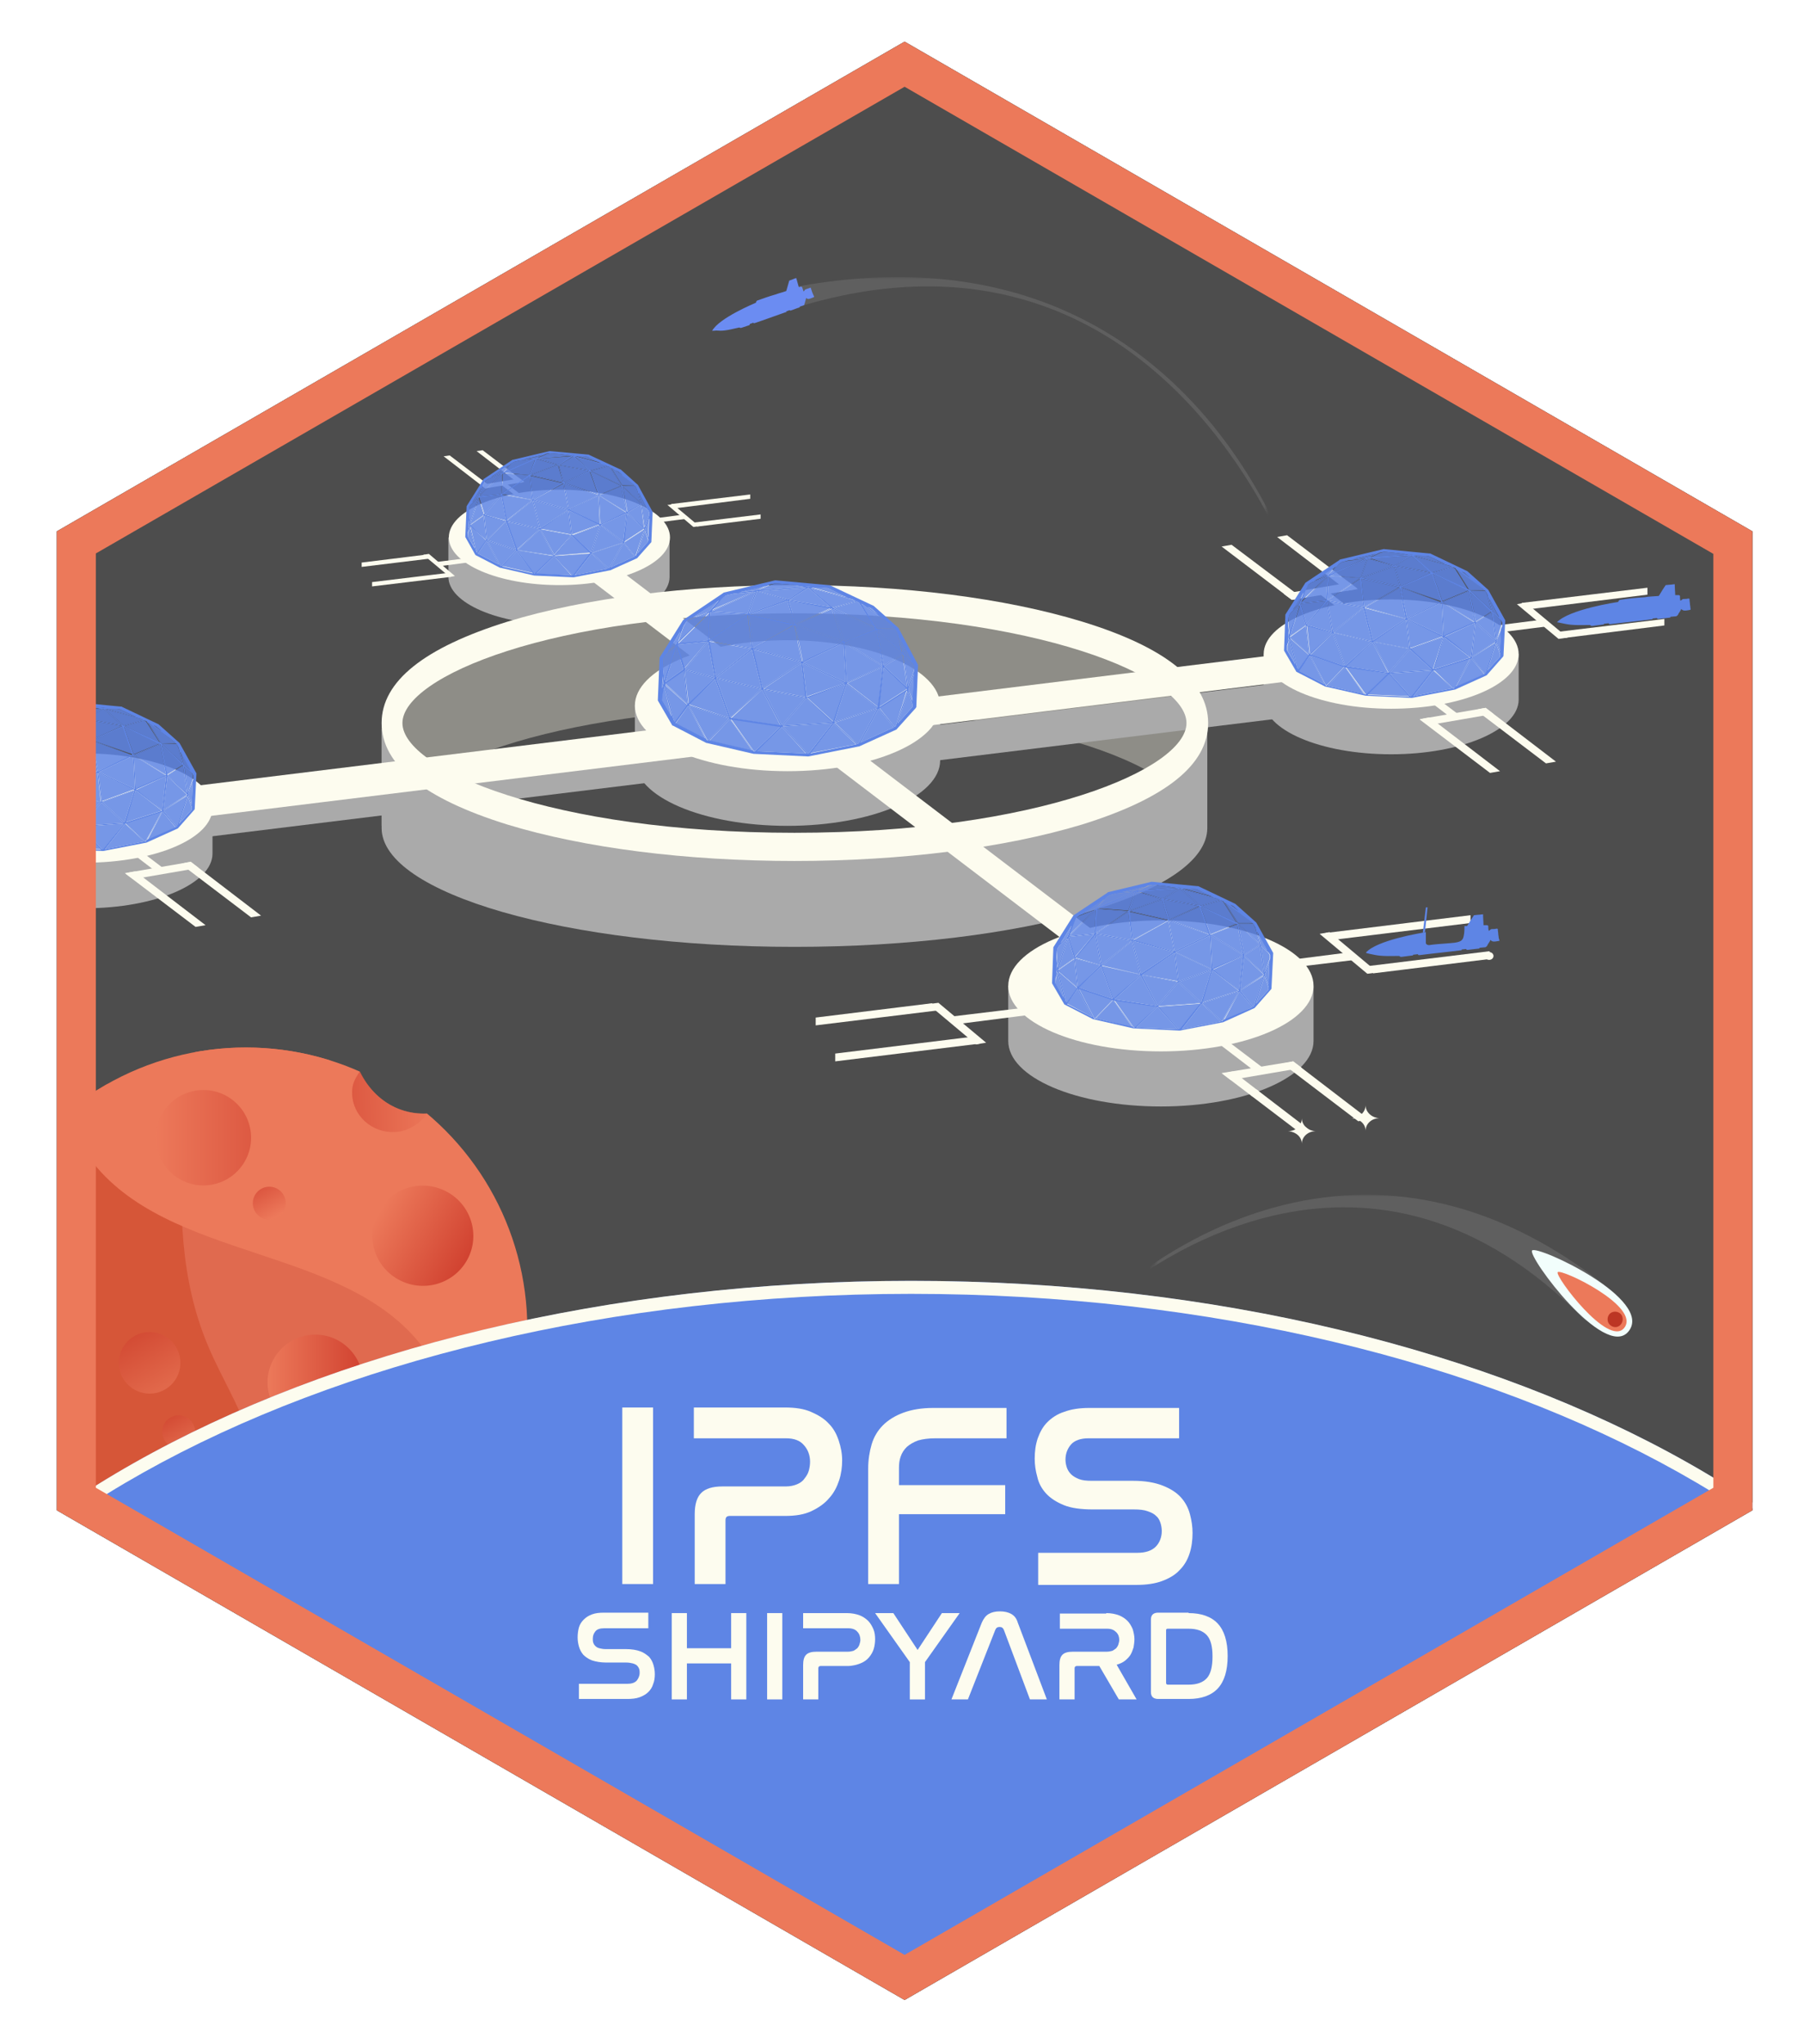 <?xml version="1.0" encoding="utf-8"?>
<!-- Generator: Adobe Illustrator 22.0.1, SVG Export Plug-In . SVG Version: 6.00 Build 0)  -->
<svg version="1.1" xmlns="http://www.w3.org/2000/svg" xmlns:xlink="http://www.w3.org/1999/xlink" x="0px" y="0px"
	 viewBox="0 0 416 471.3" style="enable-background:new 0 0 416 471.3;" xml:space="preserve">
<style type="text/css">
	.st0{fill:#4D4D4D;}
	.st1{clip-path:url(#SVGID_2_);}
	.st2{fill:#D65638;}
	.st3{clip-path:url(#SVGID_4_);}
	.st4{fill:#E06A4F;}
	.st5{clip-path:url(#SVGID_6_);}
	.st6{fill:#EC795A;}
	.st7{opacity:0.57;clip-path:url(#SVGID_6_);fill:url(#SVGID_7_);}
	.st8{fill:none;}
	.st9{opacity:0.57;fill:url(#SVGID_8_);}
	.st10{opacity:0.66;fill:url(#SVGID_9_);}
	.st11{fill:url(#SVGID_10_);}
	.st12{fill:url(#SVGID_11_);}
	.st13{opacity:0.54;fill:url(#SVGID_12_);}
	.st14{opacity:0.54;fill:url(#SVGID_13_);}
	.st15{fill:url(#SVGID_14_);}
	.st16{clip-path:url(#SVGID_16_);}
	.st17{fill:#5E85E5;}
	.st18{fill:#FDFCEF;}
	.st19{filter:url(#Adobe_OpacityMaskFilter);}
	.st20{fill:url(#SVGID_18_);}
	.st21{opacity:0.38;mask:url(#SVGID_17_);fill:#CCCCCC;}
	.st22{fill:#F2FEFC;}
	.st23{fill:#BC3624;}
	.st24{filter:url(#Adobe_OpacityMaskFilter_1_);}
	.st25{fill:url(#SVGID_20_);}
	.st26{opacity:0.38;mask:url(#SVGID_19_);fill:#CCCCCC;}
	.st27{fill:#6B8CF2;}
	.st28{clip-path:url(#SVGID_22_);}
	.st29{fill:#AAAAAA;}
	.st30{fill:#8E8D87;}
	.st31{opacity:0.85;}
</style>
<g id="Warstwa_1">
	<g id="Warstwa_3">
	</g>
	<g id="Warstwa_4">
	</g>
</g>
<g id="Warstwa_2">
</g>
<g id="Warstwa_5">
	<g>
		<g>
			<polygon class="st0" points="404.1,348.2 404.1,122.5 208.6,9.6 13.1,122.5 13.1,348.2 208.6,461.1 			"/>
			<path class="st0" d="M208.6,20l186.5,107.7V343L208.6,450.7L22.1,343V127.6L208.6,20 M208.6,9.6L13.1,122.5v225.7l195.5,112.9
				l195.5-112.9V122.5L208.6,9.6L208.6,9.6z"/>
		</g>
		<g>
			<g>
				<defs>
					<circle id="SVGID_1_" cx="56.7" cy="306.4" r="64.9"/>
				</defs>
				<clipPath id="SVGID_2_">
					<use xlink:href="#SVGID_1_"  style="overflow:visible;"/>
				</clipPath>
				<g class="st1">
					<polygon class="st2" points="19.3,246.4 19.3,246.4 19.3,249.6 19.3,249.6 					"/>
				</g>
				<g class="st1">
					<path class="st2" d="M17.9,247.7l-0.9,0.9c-0.5,0.5-1.1-0.3-0.6-0.8l1.5-1.5v-1.2c-5.2-2.7-10.9-4.3-16.4-5.6
						c-2.9-0.7-6-1.3-8.8-0.2c-3,1.3-5,4.4-6.7,7.5c-7.4,12.7-14.4,25.6-21,38.9c4.3-1.9,10,0.5,14.4,3.8L17.9,251V247.7z"/>
				</g>
				<g class="st1">
					<path class="st2" d="M-36.6,288.8c0.5-1.1,1.1-2.1,1.6-3.2c-0.9,0.4-1.7,1-2.5,1.7L-36.6,288.8z"/>
				</g>
				<g class="st1">
					<path class="st2" d="M40.7,357.8c3.5,2.9,7,5.8,10.8,8.3c4.8,3.1,9.7,6,14.5,9.1c8.8,5.7,17.4,11.7,25.9,17.9
						c10.7,0.3,21.3-4.2,28.9-12.5c-5-19.6-15.3-37.2-27.6-52.1C80.9,313.4,66.5,301,52,289.2c-6.6-5.4-13.6-11.1-17.1-19.5
						c-1.6-3.8-2.4-8-4.1-11.8c-2-4.3-4.9-7.5-8.4-10.1l-2.2,2.2V343c0.5,0.7,1,1.4,1.5,2C28.8,347.7,35,353.2,40.7,357.8z"/>
				</g>
			</g>
			<g>
				<defs>
					<circle id="SVGID_3_" cx="56.7" cy="306.4" r="64.9"/>
				</defs>
				<clipPath id="SVGID_4_">
					<use xlink:href="#SVGID_3_"  style="overflow:visible;"/>
				</clipPath>
				<g class="st3">
					<path class="st4" d="M58.7,336.1c1.9,11-2,22.2-1.8,33.4c3,1.9,6.1,3.7,9.1,5.7c7.1,4.6,14,9.3,20.9,14.2
						c20.4-5,36.4-21.1,48.3-38.5c4.6-6.7,8.8-15.2,5.5-22.6c-2.8-6.2-9.9-9.1-16-12.1c-23.9-11.7-41.7-34.9-46.9-61
						c-2.3-11.6-2.2-23.6-5.7-34.9c-1.7-5.6-4.6-11.3-9.9-14c-5.2-2.7-13-0.5-14.4,5.2l0.4,2.4c-1,16.2-4.3,32.2-5.7,48.3
						s-0.9,32.9,5.4,47.9C51.5,318.8,57.1,326.8,58.7,336.1z"/>
				</g>
				<g class="st3">
					<path class="st4" d="M63.5,374.7c-2.2-1.4-4.4-2.7-6.5-4c0.2,4.9,1.4,10,4.7,13.8c5.6,6.5,15.5,7.1,23.8,5.2c0,0,0.1,0,0.1,0
						C78.3,384.5,71,379.5,63.5,374.7z"/>
				</g>
			</g>
			<g>
				<defs>
					<circle id="SVGID_5_" cx="56.7" cy="306.4" r="64.9"/>
				</defs>
				<clipPath id="SVGID_6_">
					<use xlink:href="#SVGID_5_"  style="overflow:visible;"/>
				</clipPath>
				<g class="st5">
					<polygon class="st6" points="19.3,246.4 19.3,249.6 19.3,249.6 19.3,246.4 					"/>
				</g>
				<g class="st5">
					<path class="st6" d="M180.4,283.1c-3.7-17.5-17.1-31.3-31.5-41.9c-36.9-27.2-84.6-39.3-130-33.1l8,0.3
						c-10.7,3.4-14.8,16.5-14.9,27.8c0,6.1,0.7,12.4,2.4,18.2l2.8-2.8v-3.3l-0.2,0.2c-0.5,0.5-1.1-0.3-0.6-0.8l0.8-0.8v-14.4
						c0-0.6,1-0.5,1,0.1v9.4c0,0,0,0,0,0v-3.9c0-0.6,1-0.5,1,0.1v6.7l0,0v-0.8c0-0.6,0.8-0.5,1-0.1l0.6-0.6c0.5-0.5,1.1,0.3,0.6,0.8
						l-1.2,1.2v3.3l1.9-1.9c0.5-0.5,1.1,0.3,0.6,0.8l-2.5,2.5v16.3c0.2,0.2,0.3,0.5,0.5,0.7c17.9,24,58.7,19.7,76.8,43.5
						C106.2,322,108.9,339,122,345c8.3,3.8,18.2,1.5,26.4-2.6C170,331.7,185.3,306.8,180.4,283.1z M102.6,255.6
						c0,0.3-0.2,0.5-0.5,0.6c-9.1,2.3-17-2.7-20.1-11.4c-1.6-4.1,1.9-8.6,5.7-10c4.2-1.5,9.3-0.5,13.3,1.1c4.5,1.8,8.7,5.4,9.4,10.5
						C111,250.9,107.4,255.9,102.6,255.6z"/>
				</g>
				
					<linearGradient id="SVGID_7_" gradientUnits="userSpaceOnUse" x1="71.561" y1="290.377" x2="90.673" y2="290.377" gradientTransform="matrix(1 -2.576296e-02 2.576296e-02 1 2.225 -34.245)">
					<stop  offset="0" style="stop-color:#D14230"/>
					<stop  offset="0.995" style="stop-color:#EC795A"/>
				</linearGradient>
				<path class="st7" d="M83,247c-1.1,1.6-1.9,3-1.8,5.1c0.1,5.1,4.5,9.1,9.8,8.9c3.1-0.1,5.9-2,7.6-4.3C92.8,257,86.5,254.3,83,247
					z"/>
			</g>
			<g>
				<path class="st8" d="M56.7,241.5c-16.8,0-32.1,6.4-43.6,16.8v96.2c11.5,10.5,26.8,16.8,43.6,16.8c35.9,0,64.9-29.1,64.9-64.9
					C121.7,270.6,92.6,241.5,56.7,241.5z"/>
			</g>
			<linearGradient id="SVGID_8_" gradientUnits="userSpaceOnUse" x1="35.907" y1="262.313" x2="57.959" y2="262.313">
				<stop  offset="4.807692e-03" style="stop-color:#EC795A"/>
				<stop  offset="1" style="stop-color:#D14230"/>
			</linearGradient>
			<circle class="st9" cx="46.9" cy="262.3" r="11"/>
			
				<linearGradient id="SVGID_9_" gradientUnits="userSpaceOnUse" x1="-1165.645" y1="1307.076" x2="-1160.912" y2="1301.121" gradientTransform="matrix(0.367 -0.93 0.93 0.367 -724.268 -1283.223)">
				<stop  offset="4.807692e-03" style="stop-color:#EC795A"/>
				<stop  offset="1" style="stop-color:#D14230"/>
			</linearGradient>
			<circle class="st10" cx="62.1" cy="277.4" r="3.8"/>
			
				<linearGradient id="SVGID_10_" gradientUnits="userSpaceOnUse" x1="-1207.491" y1="1362.988" x2="-1199.642" y2="1353.111" gradientTransform="matrix(0.367 -0.93 0.93 0.367 -724.268 -1283.223)">
				<stop  offset="4.807692e-03" style="stop-color:#EC795A"/>
				<stop  offset="1" style="stop-color:#D14230"/>
			</linearGradient>
			<circle class="st11" cx="97.5" cy="334.7" r="6.3"/>
			<linearGradient id="SVGID_11_" gradientUnits="userSpaceOnUse" x1="61.634" y1="318.667" x2="83.685" y2="318.667">
				<stop  offset="4.807692e-03" style="stop-color:#EC795A"/>
				<stop  offset="1" style="stop-color:#D14230"/>
			</linearGradient>
			<circle class="st12" cx="72.7" cy="318.7" r="11"/>
			
				<linearGradient id="SVGID_12_" gradientUnits="userSpaceOnUse" x1="-1222.291" y1="1307.03" x2="-1217.558" y2="1301.075" gradientTransform="matrix(0.367 -0.93 0.93 0.367 -724.268 -1283.223)">
				<stop  offset="4.807692e-03" style="stop-color:#EC795A"/>
				<stop  offset="1" style="stop-color:#D14230"/>
			</linearGradient>
			<circle class="st13" cx="41.2" cy="330.1" r="3.8"/>
			
				<linearGradient id="SVGID_13_" gradientUnits="userSpaceOnUse" x1="-1211.995" y1="1297.53" x2="-1203.137" y2="1286.384" gradientTransform="matrix(0.367 -0.93 0.93 0.367 -724.268 -1283.223)">
				<stop  offset="4.807692e-03" style="stop-color:#EC795A"/>
				<stop  offset="1" style="stop-color:#D14230"/>
			</linearGradient>
			<circle class="st14" cx="34.5" cy="314.2" r="7.1"/>
			
				<linearGradient id="SVGID_14_" gradientUnits="userSpaceOnUse" x1="389.938" y1="-579.067" x2="418.115" y2="-579.067" gradientTransform="matrix(0.716 0.414 -0.393 0.68 -419.454 511.816)">
				<stop  offset="4.807692e-03" style="stop-color:#EC795A"/>
				<stop  offset="1" style="stop-color:#D14230"/>
			</linearGradient>
			<path class="st15" d="M107.6,290.7c-3.2,5.5-10.3,7.4-15.9,4.2c-5.6-3.2-7.5-10.3-4.3-15.8c3.2-5.5,10.3-7.4,15.9-4.2
				S110.8,285.2,107.6,290.7z"/>
		</g>
		<g>
			<defs>
				<polygon id="SVGID_15_" points="404.1,347.7 404.1,122 208.6,9.1 13.1,122 13.1,347.7 208.6,460.6 				"/>
			</defs>
			<clipPath id="SVGID_16_">
				<use xlink:href="#SVGID_15_"  style="overflow:visible;"/>
			</clipPath>
			<g class="st16">
				<g>
					<ellipse class="st17" cx="210.1" cy="438.8" rx="253.5" ry="143.5"/>
					<path class="st18" d="M210.1,298.3c138.1,0,250.5,63,250.5,140.5S348.2,579.3,210.1,579.3s-250.5-63-250.5-140.5
						S72,298.3,210.1,298.3 M210.1,295.3c-140,0-253.5,64.2-253.5,143.5S70.1,582.3,210.1,582.3s253.5-64.2,253.5-143.5
						S350.1,295.3,210.1,295.3L210.1,295.3z"/>
				</g>
			</g>
		</g>
		<g>
			<defs>
				<filter id="Adobe_OpacityMaskFilter" filterUnits="userSpaceOnUse" x="254.6" y="275.4" width="118.3" height="29.1">
					<feColorMatrix  type="matrix" values="1 0 0 0 0  0 1 0 0 0  0 0 1 0 0  0 0 0 1 0"/>
				</filter>
			</defs>
			<mask maskUnits="userSpaceOnUse" x="254.6" y="275.4" width="118.3" height="29.1" id="SVGID_17_">
				<g class="st19">
					
						<linearGradient id="SVGID_18_" gradientUnits="userSpaceOnUse" x1="90.239" y1="949.569" x2="-8.372" y2="879.924" gradientTransform="matrix(0.901 -0.433 0.433 0.901 -111.399 -520.923)">
						<stop  offset="0" style="stop-color:#FFFFFF"/>
						<stop  offset="0.123" style="stop-color:#C4C4C4"/>
						<stop  offset="0.246" style="stop-color:#909090"/>
						<stop  offset="0.372" style="stop-color:#646464"/>
						<stop  offset="0.497" style="stop-color:#404040"/>
						<stop  offset="0.623" style="stop-color:#242424"/>
						<stop  offset="0.748" style="stop-color:#101010"/>
						<stop  offset="0.874" style="stop-color:#040404"/>
						<stop  offset="1" style="stop-color:#000000"/>
					</linearGradient>
					<polygon class="st20" points="359.5,343.3 260.3,308.5 288.2,229.2 387.3,264 					"/>
				</g>
			</mask>
			<path class="st21" d="M365.6,304.5c-49.5-50.7-99.8-13.8-111-4.1c0,0,54.5-54.9,118.3-1.8L365.6,304.5z"/>
			<g>
				<path class="st22" d="M375.5,307c6.1-7.4-21-20-22.2-18.7C352.2,289.7,370,313.6,375.5,307z"/>
				<path class="st6" d="M374.5,306.2c4.1-4.9-14.5-13.8-15.3-12.9C358.5,294.2,370.8,310.6,374.5,306.2z"/>
				<path class="st23" d="M373.8,305.3c0.6-0.8,0.5-1.9-0.2-2.5c-0.8-0.6-1.9-0.5-2.5,0.2c-0.6,0.8-0.5,1.9,0.2,2.5
					C372.1,306.2,373.2,306.1,373.8,305.3z"/>
			</g>
		</g>
		<g>
			<defs>
				<filter id="Adobe_OpacityMaskFilter_1_" filterUnits="userSpaceOnUse" x="182.1" y="63.9" width="116.6" height="68.7">
					<feColorMatrix  type="matrix" values="1 0 0 0 0  0 1 0 0 0  0 0 1 0 0  0 0 0 1 0"/>
				</filter>
			</defs>
			<mask maskUnits="userSpaceOnUse" x="182.1" y="63.9" width="116.6" height="68.7" id="SVGID_19_">
				<g class="st24">
					
						<linearGradient id="SVGID_20_" gradientUnits="userSpaceOnUse" x1="-1154.148" y1="447.132" x2="-1265.914" y2="368.196" gradientTransform="matrix(-0.583 -0.813 -0.813 0.583 -133.713 -1139.301)">
						<stop  offset="0" style="stop-color:#FFFFFF"/>
						<stop  offset="0.123" style="stop-color:#C4C4C4"/>
						<stop  offset="0.246" style="stop-color:#909090"/>
						<stop  offset="0.372" style="stop-color:#646464"/>
						<stop  offset="0.497" style="stop-color:#404040"/>
						<stop  offset="0.623" style="stop-color:#242424"/>
						<stop  offset="0.748" style="stop-color:#101010"/>
						<stop  offset="0.874" style="stop-color:#040404"/>
						<stop  offset="1" style="stop-color:#000000"/>
					</linearGradient>
					<polygon class="st25" points="171.1,118.2 288.6,137.5 304.1,43.6 186.6,24.2 					"/>
				</g>
			</mask>
			<path class="st26" d="M183.9,70.8c76.8-23.4,108.9,46,114.8,61.8c0,0-24.3-84.2-116.6-66.2L183.9,70.8z"/>
			<g>
				<path class="st27" d="M165.1,76.2c1.5,0.1,2,0.1,5.4-0.7c0.1,0.1,0.3,0.1,0.4,0.1c0.6-0.2,1.2-0.4,1.8-0.6
					c0.1,0,0.2-0.1,0.2-0.3c0.3-0.1,0.5-0.2,0.8-0.3c0,0.1,0.1,0.1,0.2,0.1c0,0,0.1,0,0.1,0c2.4-0.8,4.8-1.7,7.1-2.5
					c0.1,0,0.3,0,0.2-0.2c0,0,0,0,0,0c0,0,0,0,0,0c0,0,0,0,0,0c0.3-0.1,0.5-0.2,0.8-0.3c0,0.1,0.1,0.1,0.2,0.1
					c0.7-0.2,1.3-0.5,2-0.7c0.1-0.1,0.2-0.1,0.1-0.2c0.3-0.1,0.6-0.2,0.9-0.3c0.1,0,0.2-0.1,0.2-0.3c0-0.1,0.1-0.2,0.1-0.3
					c0.1-0.4,0.2-0.7,0.3-1.1c0.4,0.4,0.8,0.2,1.3,0c0.2-0.1,0.3-0.1,0.5-0.2c0.1-0.2-0.1-0.3-0.1-0.4c-0.1-0.2-0.2-0.5-0.3-0.7
					c-0.1-0.3-0.2-0.6-0.3-0.9c0-0.2-0.1-0.2-0.3-0.1c-0.3,0.1-0.6,0.2-0.9,0.3c-0.3,0.1-0.2,0.3-0.5,0.5c-0.1-0.3-0.2-0.6-0.3-0.9
					c-0.1-0.2-0.1-0.2-0.3-0.2c-0.2,0-0.4,0.1-0.5,0.1c-0.2-0.6-0.3-1.2-0.5-1.8c0-0.1-0.1-0.2-0.1-0.3c-0.3,0.1-0.6,0.2-0.8,0.3
					c0,0,0,0,0,0c0,0,0,0,0,0c-0.3,0.1-0.5,0.2-0.8,0.3c-0.2,0.7-0.4,1.4-0.6,2.1c0,0.1-0.1,0.2-0.1,0.3c-0.8,0.3-1.7,0.5-2.5,0.8
					c-1.4,0.4-2.8,0.9-4.2,1.4c-0.2,0.1-0.2,0.3-0.3,0.5c-0.2,0.1-8.5,3.5-10.1,6.5C164.3,76.2,164.6,76.3,165.1,76.2z"/>
			</g>
		</g>
		<g>
			<path class="st18" d="M150.6,324.5v40.7h-7.1v-40.7H150.6z"/>
			<path class="st18" d="M181.1,324.5c2.3,0,4.3,0.3,5.9,1c1.6,0.7,3,1.5,4.1,2.7c1.1,1.1,1.8,2.4,2.3,3.9c0.5,1.5,0.8,3,0.8,4.6
				c0,1.5-0.2,3.1-0.7,4.6c-0.5,1.5-1.2,2.9-2.3,4.1c-1,1.2-2.4,2.2-4.1,3c-1.7,0.8-3.7,1.1-6.1,1.1h-12.7c-0.7,0-1,0.3-1,1v14.7
				h-7.1v-16.1c0-2.3,0.5-3.9,1.5-4.9c1-1,2.6-1.5,4.9-1.5h14.6c1,0,1.9-0.2,2.6-0.5c0.7-0.3,1.3-0.7,1.7-1.3c0.4-0.5,0.8-1.1,1-1.8
				c0.2-0.7,0.3-1.4,0.3-2.1c0-1.5-0.5-2.8-1.4-3.8c-0.9-1.1-2.3-1.6-4.2-1.6h-21.2v-7.1H181.1z"/>
			<path class="st18" d="M232.1,324.5v7.1h-16.4c-1.6,0-3,0.2-4,0.5c-1.1,0.4-1.9,0.9-2.6,1.5c-0.6,0.6-1.1,1.3-1.4,2.2
				c-0.3,0.8-0.4,1.7-0.4,2.7v3.9h24.5v6.7h-24.5v16.1h-7.1v-26.6c0-2,0.3-3.9,0.8-5.6c0.5-1.7,1.4-3.2,2.6-4.4
				c1.2-1.2,2.8-2.2,4.7-2.9c1.9-0.7,4.2-1.1,6.9-1.1H232.1z"/>
			<path class="st18" d="M271.9,324.5v7.1h-20.9c-1.8,0-3.2,0.5-4,1.4c-0.8,0.9-1.3,2.1-1.3,3.5c0,0.6,0.1,1.2,0.3,1.8
				c0.2,0.6,0.5,1.1,1,1.6c0.5,0.5,1.1,0.8,1.8,1.1c0.8,0.3,1.7,0.4,3,0.4h9.5c2.8,0,5,0.4,6.8,1.1c1.8,0.7,3.2,1.6,4.2,2.7
				c1,1.1,1.7,2.4,2.1,3.9s0.6,2.9,0.6,4.3c0,1.7-0.2,3.3-0.7,4.8s-1.2,2.7-2.3,3.8c-1,1.1-2.4,1.9-4,2.5s-3.6,0.9-5.9,0.9h-22.7
				V358h22.9c1.9,0,3.3-0.5,4.2-1.4c0.9-0.9,1.4-2.2,1.4-3.6c0-0.6-0.1-1.3-0.3-1.9c-0.2-0.6-0.5-1.2-1-1.6c-0.5-0.5-1.1-0.8-2-1.1
				c-0.8-0.3-1.9-0.4-3.1-0.4h-9.5c-2.7,0-5-0.3-6.7-1c-1.7-0.7-3.1-1.6-4.1-2.7c-1-1.1-1.7-2.4-2-3.8c-0.4-1.4-0.6-2.8-0.6-4.2
				c0-1.7,0.2-3.2,0.7-4.7c0.5-1.4,1.2-2.7,2.2-3.7c1-1,2.3-1.9,3.9-2.4c1.6-0.6,3.5-0.9,5.8-0.9H271.9z"/>
			<path class="st18" d="M149.5,371.9v3.5h-10.2c-0.9,0-1.6,0.2-2,0.7s-0.6,1-0.6,1.7c0,0.3,0,0.6,0.1,0.9c0.1,0.3,0.2,0.5,0.5,0.8
				c0.2,0.2,0.5,0.4,0.9,0.5c0.4,0.1,0.9,0.2,1.4,0.2h4.7c1.4,0,2.5,0.2,3.3,0.5c0.9,0.3,1.5,0.8,2.1,1.3c0.5,0.6,0.8,1.2,1,1.9
				c0.2,0.7,0.3,1.4,0.3,2.1c0,0.8-0.1,1.6-0.4,2.3c-0.2,0.7-0.6,1.3-1.1,1.8c-0.5,0.5-1.2,0.9-2,1.2c-0.8,0.3-1.8,0.4-2.9,0.4
				h-11.1v-3.5h11.2c0.9,0,1.6-0.2,2.1-0.7c0.4-0.5,0.7-1.1,0.7-1.8c0-0.3,0-0.6-0.1-0.9c-0.1-0.3-0.3-0.6-0.5-0.8
				c-0.2-0.2-0.6-0.4-1-0.5s-0.9-0.2-1.5-0.2h-4.6c-1.3,0-2.4-0.2-3.3-0.5c-0.8-0.3-1.5-0.8-2-1.3c-0.5-0.6-0.8-1.2-1-1.9
				c-0.2-0.7-0.3-1.4-0.3-2.1c0-0.8,0.1-1.6,0.3-2.3c0.2-0.7,0.6-1.3,1.1-1.8s1.1-0.9,1.9-1.2c0.8-0.3,1.7-0.4,2.8-0.4H149.5z"/>
			<path class="st18" d="M158.4,371.9v8.1h10.2v-8.1h3.5v19.9h-3.5v-8.3h-10.2v8.3h-3.5v-19.9H158.4z"/>
			<path class="st18" d="M180.4,371.9v19.9h-3.5v-19.9H180.4z"/>
			<path class="st18" d="M195.3,371.9c1.1,0,2.1,0.2,2.9,0.5c0.8,0.3,1.5,0.8,2,1.3c0.5,0.5,0.9,1.2,1.2,1.9s0.4,1.5,0.4,2.3
				c0,0.7-0.1,1.5-0.3,2.2c-0.2,0.7-0.6,1.4-1.1,2c-0.5,0.6-1.2,1.1-2,1.4s-1.8,0.6-3,0.6h-6.2c-0.3,0-0.5,0.2-0.5,0.5v7.2h-3.5
				v-7.9c0-1.1,0.2-1.9,0.7-2.4c0.5-0.5,1.3-0.7,2.4-0.7h7.2c0.5,0,0.9-0.1,1.3-0.2c0.4-0.2,0.6-0.4,0.9-0.6
				c0.2-0.3,0.4-0.5,0.5-0.9c0.1-0.3,0.2-0.7,0.2-1c0-0.7-0.2-1.4-0.7-1.9c-0.4-0.5-1.1-0.8-2.1-0.8h-10.4v-3.5H195.3z"/>
			<path class="st18" d="M206,371.9l5.6,8.5l5.6-8.5h4.1l-8,11.3v8.6h-3.5v-8.6l-8-11.3H206z"/>
			<path class="st18" d="M223.2,391.8h-3.8l7-17.7c0.4-0.9,0.9-1.6,1.6-2c0.7-0.4,1.5-0.6,2.6-0.6c1,0,1.9,0.2,2.6,0.6
				c0.7,0.4,1.2,1,1.5,2l6.7,17.7h-3.9l-6-16c-0.2-0.5-0.5-0.7-1-0.7c-0.5,0-0.8,0.2-1,0.7L223.2,391.8z"/>
			<path class="st18" d="M255.1,371.9c1.1,0,2.1,0.2,2.9,0.5c0.8,0.3,1.5,0.8,2,1.3c0.5,0.5,0.9,1.2,1.2,1.9
				c0.2,0.7,0.4,1.5,0.4,2.3c0,0.6-0.1,1.3-0.2,1.9c-0.2,0.6-0.4,1.2-0.7,1.7c-0.3,0.5-0.8,1-1.3,1.4s-1.2,0.7-1.9,0.9l4.6,8H258
				l-4.5-7.7h-5.2c-0.3,0-0.5,0.2-0.5,0.5v7.2h-3.5v-7.9c0-1.1,0.2-1.9,0.7-2.4c0.5-0.5,1.3-0.7,2.4-0.7h7.8c0.5,0,0.9-0.1,1.3-0.2
				c0.4-0.2,0.6-0.4,0.9-0.6c0.2-0.3,0.4-0.5,0.5-0.9c0.1-0.3,0.2-0.7,0.2-1c0-0.7-0.2-1.3-0.7-1.8s-1.1-0.8-2.1-0.8h-10.9v-3.5
				H255.1z"/>
			<path class="st18" d="M274.1,371.9c2.9,0,5.2,0.8,6.7,2.4c1.5,1.6,2.3,4.1,2.3,7.5c0,3.4-0.8,5.9-2.3,7.5
				c-1.5,1.6-3.8,2.4-6.7,2.4h-7c-1.1,0-1.7-0.5-1.7-1.6v-16.7c0-1.1,0.6-1.6,1.7-1.6H274.1z M268.9,388c0,0.2,0.1,0.4,0.4,0.4h4.8
				c1.9,0,3.3-0.5,4.2-1.5c0.9-1,1.3-2.7,1.3-5s-0.4-3.9-1.3-4.9c-0.9-1-2.3-1.5-4.2-1.5h-4.8c-0.3,0-0.4,0.1-0.4,0.4V388z"/>
		</g>
		<g>
			<defs>
				<polygon id="SVGID_21_" points="403.7,347 403.7,121.3 209,8.4 14.3,121.3 14.3,347 209,459.9 				"/>
			</defs>
			<clipPath id="SVGID_22_">
				<use xlink:href="#SVGID_21_"  style="overflow:visible;"/>
			</clipPath>
			<g class="st28">
				<g>
					<g>
						<path class="st29" d="M337,150.8c-4.6-1.3-10.2-2.1-16.2-2.1s-11.6,0.8-16.2,2.1h-13.2v10.5c0,7,13.1,12.6,29.4,12.6
							s29.4-5.7,29.4-12.6v-10.5H337z"/>
						<ellipse class="st18" cx="320.8" cy="150.8" rx="29.4" ry="12.6"/>
					</g>
					<g>
						<path class="st29" d="M143,123.9c-4-1.1-8.9-1.8-14.1-1.8c-5.2,0-10,0.7-14.1,1.8h-11.4v9.1c0,6,11.4,11,25.5,11
							s25.5-4.9,25.5-11v-9.1H143z"/>
						<ellipse class="st18" cx="129" cy="123.9" rx="25.5" ry="11"/>
					</g>
					<path class="st30" d="M90.8,190.4c2-15.2,42.7-27.4,92.7-27.4s90.7,12.2,92.7,27.4h2.1v-22.8c0-15.1-42.6-27.4-95.2-27.4
						S88,152.5,88,167.6v22.8H90.8z"/>
					<g>
						<path class="st29" d="M201,162.7c-5.6-1.6-12.2-2.5-19.4-2.5c-7.2,0-13.8,0.9-19.4,2.5h-15.8v12.6c0,8.4,15.7,15.1,35.2,15.1
							s35.2-6.8,35.2-15.1v-12.6H201z"/>
						<ellipse class="st18" cx="181.6" cy="162.7" rx="35.2" ry="15.1"/>
					</g>
					<polygon class="st29" points="215.6,175.4 215.1,167.3 295.6,157.4 296.1,165.5 					"/>
					<polygon class="st29" points="-1.5,199 -2,191.7 155.1,172.4 155.6,179.7 					"/>
					<path class="st29" d="M275.6,168.1c-2,15.2-42.7,27.4-92.7,27.4s-90.7-12.2-92.7-27.4H88v22.8c0,15.1,42.6,27.4,95.2,27.4
						s95.2-12.2,95.2-27.4v-22.8H275.6z"/>
					<path class="st18" d="M183.2,198.5c-25,0-48.5-3-66.2-8.4C97.7,184.1,88,176.3,88,166.7s9.8-17.4,29.1-23.4
						c17.7-5.4,41.2-8.4,66.2-8.4c25,0,48.5,3,66.2,8.4c19.3,5.9,29.1,13.8,29.1,23.4s-9.8,17.4-29.1,23.4
						C231.6,195.5,208.1,198.5,183.2,198.5z M183.2,141.4c-56,0-90.4,14.7-90.4,25.3c0,10.6,34.4,25.3,90.4,25.3
						c56,0,90.4-14.7,90.4-25.3C273.6,156.1,239.2,141.4,183.2,141.4z"/>
					<path class="st18" d="M280.7,243.2c-0.4,0-0.8-0.1-1.2-0.4L118.3,120.1c-1.2-0.9-1.6-2.9-0.9-4.4c0.7-1.6,2.1-2.1,3.3-1.2
						l161.2,122.7c1.2,0.9,1.6,2.9,0.9,4.4C282.3,242.6,281.5,243.2,280.7,243.2z"/>
					<g>
						<path class="st29" d="M287.1,227.3c-5.6-1.6-12.2-2.5-19.4-2.5s-13.8,0.9-19.4,2.5h-15.8V240c0,8.4,15.7,15.1,35.2,15.1
							s35.2-6.8,35.2-15.1v-12.6H287.1z"/>
						<ellipse class="st18" cx="267.7" cy="227.3" rx="35.2" ry="15.1"/>
					</g>
					<g>
						<path class="st29" d="M35.8,186.3c-4.6-1.3-10.2-2.1-16.2-2.1S8,184.9,3.4,186.3H-9.8v10.5c0,7,13.1,12.6,29.4,12.6
							s29.4-5.7,29.4-12.6v-10.5H35.8z"/>
						<ellipse class="st18" cx="19.6" cy="186.3" rx="29.4" ry="12.6"/>
					</g>
					<path class="st18" d="M213.9,167.4c-1.2,0-2.3-1.3-2.4-3c-0.1-1.8,0.9-3.4,2.2-3.5l129.1-15.9c1.3-0.2,2.5,1.2,2.6,2.9
						c0.1,1.8-0.9,3.4-2.2,3.5l-129.1,15.9C214,167.4,214,167.4,213.9,167.4z"/>
					<polygon class="st18" points="14.5,192.3 14,185 171,165.7 171.5,173 					"/>
				</g>
				<g>
					<path class="st18" d="M188.1,236.4l28.6-3.5c-0.6-0.5-1.2-1-1.8-1.6l-26.8,3.3V236.4z"/>
					<path class="st18" d="M224.4,239l-31.8,3.9v1.8l33.4-4.1v-0.1C225.4,240,225,239.4,224.4,239z"/>
					<path class="st18" d="M227.4,240.4l-11-9.2l-2.4,0.3l11.1,9.3C225.5,240.7,226.7,240.5,227.4,240.4z"/>
					<path class="st18" d="M236.5,232.3l-17.4,2.1l0.9,1.8l18-2.3C237.6,233.4,237.1,232.8,236.5,232.3z"/>
				</g>
				<g>
					<path class="st18" d="M343.5,219.3l-28.6,3.5c0.6,0.5,1.2,1,1.8,1.6l26.8-3.3V219.3z"/>
					<path class="st18" d="M307.3,216.7l31.8-3.9V211l-33.4,4.1v0.1C306.2,215.8,306.7,216.3,307.3,216.7z"/>
					<path class="st18" d="M304.3,215.3l11,9.2l2.4-0.3l-11.1-9.3C306.1,215,304.9,215.2,304.3,215.3z"/>
					<path class="st18" d="M295.1,223.4l17.4-2.1l-0.9-1.8l-18,2.3C294,222.4,294.5,222.9,295.1,223.4z"/>
				</g>
				<g>
					<path class="st18" d="M278.4,238.6l11.5,8.8l2.4-0.4l-11.6-8.8C280.3,238.2,279.1,238.5,278.4,238.6z"/>
					<path class="st18" d="M284.3,247c-0.8,0.2-1.9,0.4-2.5,0.5l17.5,13.3l2.5-0.4L284.3,247z"/>
					<polygon class="st18" points="298.2,244.7 281.7,247.4 283.8,249 300.2,246.2 					"/>
					<path class="st18" d="M298.2,244.7c-0.8,0.2-1.9,0.4-2.5,0.5l17.5,13.3l2.5-0.4L298.2,244.7z"/>
				</g>
				<g>
					<g>
						<path class="st18" d="M25.7,193.1l10.6,8.1l2.2-0.4l-10.7-8.1C27.4,192.8,26.3,193,25.7,193.1z"/>
						<path class="st18" d="M31.2,200.9c-0.8,0.1-1.7,0.3-2.3,0.5l16.2,12.3l2.3-0.4L31.2,200.9z"/>
						<polygon class="st18" points="44,198.7 28.8,201.3 30.7,202.7 45.8,200.1 						"/>
						<path class="st18" d="M44,198.7c-0.8,0.1-1.7,0.3-2.3,0.5l16.2,12.3l2.3-0.4L44,198.7z"/>
					</g>
				</g>
				<g>
					<path class="st18" d="M324.3,157.6l10.6,8.1l2.2-0.4l-10.7-8.1C326,157.3,324.9,157.5,324.3,157.6z"/>
					<path class="st18" d="M329.7,165.4c-0.8,0.1-1.7,0.3-2.3,0.5l16.2,12.3l2.3-0.4L329.7,165.4z"/>
					<polygon class="st18" points="342.6,163.2 327.4,165.8 329.3,167.2 344.4,164.6 					"/>
					<path class="st18" d="M342.6,163.2c-0.8,0.1-1.7,0.3-2.3,0.5l16.2,12.3l2.3-0.4L342.6,163.2z"/>
				</g>
				<g>
					<path class="st18" d="M316.1,143.9l-10.6-8.1l-2.2,0.4l10.7,8.1C314.5,144.3,315.6,144,316.1,143.9z"/>
					<path class="st18" d="M310.7,136.2c0.8-0.1,1.7-0.3,2.3-0.5l-16.2-12.3l-2.3,0.4L310.7,136.2z"/>
					<polygon class="st18" points="297.9,138.3 313.1,135.8 311.2,134.3 296,136.9 					"/>
					<path class="st18" d="M297.9,138.3c0.8-0.1,1.7-0.3,2.3-0.5L284,125.6l-2.3,0.4L297.9,138.3z"/>
				</g>
				<path class="st18" d="M352.3,140.5l27.6-3.4v-1.6l-29,3.5v0.1C351.4,139.6,351.8,140.1,352.3,140.5z"/>
				<path class="st18" d="M349.8,139.3l9.6,8l2.1-0.3l-9.6-8C351.3,139,350.3,139.2,349.8,139.3z"/>
				<path class="st18" d="M341.8,146.3l15.1-1.9l-0.8-1.6l-15.7,2C340.9,145.4,341.3,145.9,341.8,146.3z"/>
				<g>
					<g>
						<path class="st17" d="M359.8,143.6c1.9,0.4,2.4,0.6,6.9,0.5c0.1,0.2,0.3,0.2,0.5,0.2c0.8-0.1,1.6-0.2,2.4-0.3
							c0.2,0,0.3-0.1,0.3-0.2c0.4,0,0.7-0.1,1.1-0.1c0,0.1,0,0.2,0.2,0.2c0.1,0,0.1,0,0.2,0c3.1-0.4,6.3-0.7,9.4-1.1
							c0.1,0,0.3,0,0.3-0.2c0,0,0,0,0,0c0,0,0,0,0,0c0,0,0,0,0,0c0.3,0,0.7-0.1,1-0.1c0,0.1,0.1,0.2,0.3,0.2
							c0.9-0.1,1.7-0.2,2.6-0.3c0.2,0,0.2-0.1,0.2-0.2c0.4,0,0.8-0.1,1.2-0.1c0.2,0,0.3-0.1,0.4-0.2c0.1-0.1,0.2-0.2,0.2-0.3
							c0.2-0.4,0.5-0.7,0.7-1.2c0.4,0.5,1,0.4,1.5,0.3c0.2,0,0.4-0.1,0.6-0.1c0.1-0.2,0-0.3,0-0.5c0-0.3-0.1-0.6-0.1-0.8
							c0-0.4-0.1-0.7-0.1-1.1c0-0.2-0.1-0.2-0.3-0.2c-0.4,0.1-0.8,0.1-1.1,0.1c-0.3,0-0.4,0.3-0.7,0.4c-0.1-0.4-0.1-0.7-0.1-1
							c0-0.2-0.1-0.3-0.4-0.3c-0.2,0-0.5,0-0.7,0c0-0.7-0.1-1.4-0.1-2.1c0-0.1,0-0.2,0-0.4c-0.4,0-0.7,0.1-1.1,0.1c0,0,0,0,0,0
							c0,0,0,0,0,0c-0.3,0-0.7,0.1-1,0.1c-0.5,0.7-0.9,1.4-1.4,2.2c-0.1,0.1-0.1,0.2-0.2,0.3c-1.1,0.1-2.2,0.1-3.3,0.3
							c-1.9,0.1-3.7,0.3-5.6,0.6c-0.3,0-0.3,0.3-0.5,0.5c-0.2,0-11.4,1.7-14.1,4.7C358.9,143.4,359.3,143.5,359.8,143.6z"/>
					</g>
				</g>
				<path class="st18" d="M383.8,142.7l-24.8,3c0.5,0.5,1.1,0.9,1.6,1.4l23.2-2.9V142.7z"/>
				<g>
					<g>
						<path class="st18" d="M83.4,130.7l15.6-1.9c-0.3-0.3-0.7-0.6-1-0.9l-14.6,1.8V130.7z"/>
						<path class="st18" d="M103.2,132.1l-17.4,2.1v1l18.2-2.2v-0.1C103.8,132.6,103.6,132.3,103.2,132.1z"/>
						<path class="st18" d="M104.9,132.8l-6-5.1l-1.3,0.2l6.1,5.1C103.9,133,104.5,132.9,104.9,132.8z"/>
						<path class="st18" d="M109.9,128.4l-9.5,1.2l0.5,1l9.9-1.3C110.5,129,110.2,128.7,109.9,128.4z"/>
					</g>
					<g>
						<path class="st18" d="M175.4,118.6l-15.6,1.9c0.3,0.3,0.7,0.6,1,0.9l14.6-1.8V118.6z"/>
						<path class="st18" d="M155.6,117.2L173,115v-1l-18.2,2.2v0.1C155,116.6,155.2,117,155.6,117.2z"/>
						<path class="st18" d="M153.9,116.4l6,5.1l1.3-0.2l-6.1-5.1C154.9,116.3,154.3,116.4,153.9,116.4z"/>
						<path class="st18" d="M148.9,120.8l9.5-1.2l-0.5-1l-9.9,1.3C148.3,120.3,148.6,120.6,148.9,120.8z"/>
					</g>
				</g>
				<g>
					<path class="st18" d="M122.7,116l-6.3-4.8l-1.3,0.2l6.3,4.8C121.7,116.2,122.4,116,122.7,116z"/>
					<path class="st18" d="M119.5,111.4c0.5-0.1,1-0.2,1.4-0.3l-9.6-7.3l-1.4,0.2L119.5,111.4z"/>
					<polygon class="st18" points="111.9,112.6 120.9,111.1 119.8,110.3 110.8,111.8 					"/>
					<path class="st18" d="M111.9,112.6c0.5-0.1,1-0.2,1.4-0.3l-9.6-7.3l-1.4,0.2L111.9,112.6z"/>
				</g>
				<ellipse class="st18" cx="289.3" cy="252" rx="1" ry="0.9"/>
				<path class="st18" d="M297,260.8c1.8,0.1,3.2,1.3,3.2,2.9h0c0-1.6,1.4-2.9,3.2-2.9c-1.8-0.1-3.2-1.4-3.2-3h0
					C300.2,259.5,298.8,260.8,297,260.8z"/>
				<ellipse class="st18" cx="314.9" cy="257.8" rx="1" ry="0.9"/>
				<path class="st18" d="M311.7,257.8c1.8,0.1,3.2,1.3,3.2,2.9h0c0-1.6,1.4-2.9,3.2-2.9c-1.8-0.1-3.2-1.4-3.2-3h0
					C314.9,256.4,313.5,257.7,311.7,257.8z"/>
				<ellipse class="st18" cx="343.4" cy="220.4" rx="1" ry="0.9"/>
				<g>
					<g>
						<g class="st31">
							<g>
								<polygon class="st17" points="163.5,147.5 172.2,141.7 163.8,141.1 								"/>
							</g>
							<g>
								<polygon class="st17" points="172.7,141.4 181.4,138.3 174.5,136.3 								"/>
							</g>
							<g>
								<polygon class="st17" points="163.2,147.6 163.6,141.3 156.4,148.4 								"/>
							</g>
							<g>
								<polygon class="st17" points="172.4,141.5 174.2,136.4 164.2,140.9 								"/>
							</g>
							<g>
								<polygon class="st17" points="157.8,154.1 163.1,147.9 156.2,148.6 								"/>
							</g>
							<g>
								<polygon class="st17" points="183.4,143.9 191.5,140.2 181.9,138.5 								"/>
							</g>
							<g>
								<polygon class="st17" points="182,138.3 191.5,140 186.4,135.5 								"/>
							</g>
							<g>
								<polygon class="st17" points="181.7,138.2 186,135.5 175,136.3 								"/>
							</g>
							<g>
								<polygon class="st17" points="175.7,159 168.6,165.6 180,167.3 								"/>
							</g>
							<g>
								<polygon class="st17" points="185.7,160.9 176,159 180.3,167.2 								"/>
							</g>
							<g>
								<polygon class="st17" points="175.5,158.9 165.2,156.5 168.4,165.4 								"/>
							</g>
							<g>
								<polygon class="st17" points="183.6,144 194.4,147.8 191.8,140.4 								"/>
							</g>
							<g>
								<polygon class="st17" points="185.9,161 180.5,167.3 192,166.5 								"/>
							</g>
							<g>
								<polygon class="st17" points="153.4,157.3 157.6,154.3 156,149 								"/>
							</g>
							<g>
								<polygon class="st17" points="158.5,162.2 157.7,154.6 153.4,157.6 								"/>
							</g>
							<g>
								<polygon class="st17" points="194.9,157.7 186.1,160.8 192.2,166.4 								"/>
							</g>
							<g>
								<polygon class="st17" points="164.7,156.4 157.9,154.5 158.8,162.2 								"/>
							</g>
							<g>
								<polygon class="st17" points="164.9,156.6 158.9,162.4 168.1,165.5 								"/>
							</g>
							<g>
								<polygon class="st17" points="173.2,149.6 163.5,147.9 165.1,156.1 								"/>
							</g>
							<g>
								<polygon class="st17" points="158,154.3 164.8,156.2 163.3,148 								"/>
							</g>
							<g>
								<polygon class="st17" points="173.6,149.4 183,144.1 172.7,141.7 								"/>
							</g>
							<g>
								<polygon class="st17" points="194.3,148 183.5,144.2 185.1,152.5 								"/>
							</g>
							<g>
								<polygon class="st17" points="194.7,147.9 201.8,145 192.1,140.4 								"/>
							</g>
							<g>
								<polygon class="st17" points="210.2,152.3 207.5,147.2 208.4,150.7 								"/>
							</g>
							<g>
								<polygon class="st17" points="208.1,150.7 202.3,145.3 203.8,153.4 								"/>
							</g>
							<g>
								<polygon class="st17" points="194.9,148.1 203.5,153.4 202,145.1 								"/>
							</g>
							<g>
								<polygon class="st17" points="173.7,149.5 184.8,152.5 183.2,144.2 								"/>
							</g>
							<g>
								<polygon class="st17" points="194.5,148.2 185.2,152.7 195,157.3 								"/>
							</g>
							<g>
								<polygon class="st17" points="194.8,157.5 185.1,152.9 186,160.6 								"/>
							</g>
							<g>
								<polygon class="st17" points="181.6,138.5 172.9,141.6 183.1,143.9 								"/>
							</g>
							<g>
								<polygon class="st17" points="203.5,153.6 194.8,148.3 195.3,157.3 								"/>
							</g>
							<g>
								<polygon class="st17" points="184.8,152.9 176.1,158.8 185.8,160.7 								"/>
							</g>
							<g>
								<polygon class="st17" points="163.6,147.7 173.3,149.4 172.4,141.8 								"/>
							</g>
							<g>
								<polygon class="st17" points="173.4,149.8 165.2,156.3 175.6,158.7 								"/>
							</g>
							<g>
								<polygon class="st17" points="184.7,152.7 173.6,149.7 175.9,158.6 								"/>
							</g>
							<g>
								<polygon class="st17" points="155.8,148.9 153.5,151 153,151.8 152.9,154 153.2,157 								"/>
							</g>
							<g>
								<polygon class="st17" points="158.9,162.7 163.1,170.6 163.3,170.7 168.1,165.7 								"/>
							</g>
							<g>
								<polygon class="st17" points="163.6,170.8 173.5,173.1 168.3,165.8 								"/>
							</g>
							<g>
								<polygon class="st17" points="168.6,165.8 173.8,173.1 174,173.2 174.1,173.2 180,167.5 								"/>
							</g>
							<g>
								<polygon class="st17" points="152.9,155.9 152.7,158.7 153,157.6 								"/>
							</g>
							<g>
								<polygon class="st17" points="174.5,173.2 185.8,173.7 180.3,167.6 								"/>
							</g>
							<g>
								<polygon class="st17" points="152.7,159.9 152.6,161.3 154.8,165.1 153.2,158.2 								"/>
							</g>
							<g>
								<polygon class="st17" points="153.4,158 155.3,165.9 155.6,166.5 158.5,162.5 								"/>
							</g>
							<g>
								<polygon class="st17" points="155.8,166.8 155.8,166.8 162.7,170.4 158.7,162.7 								"/>
							</g>
							<g>
								<polygon class="st17" points="202.8,163.2 206.3,167.6 206.6,167.3 209.1,159.1 								"/>
							</g>
							<g>
								<polygon class="st17" points="210.5,161.6 210.7,155.4 209.5,158.9 								"/>
							</g>
							<g>
								<polygon class="st17" points="180.5,167.5 186.2,173.7 186.3,173.7 186.5,173.7 192,166.7 								"/>
							</g>
							<g>
								<polygon class="st17" points="208.4,151.1 209.4,158.3 210.8,154.5 210.8,153.5 210.5,153 								"/>
							</g>
							<g>
								<polygon class="st17" points="207,166.8 210.4,163 210.4,162.3 209.4,159.3 								"/>
							</g>
							<g>
								<polygon class="st17" points="198.4,171.2 206.1,167.7 202.6,163.4 								"/>
							</g>
							<g>
								<polygon class="st17" points="186.9,173.6 197.4,171.6 192.3,166.8 								"/>
							</g>
							<g>
								<polygon class="st17" points="192.5,166.6 197.7,171.5 197.7,171.5 198,171.4 202.3,163.4 								"/>
							</g>
							<g>
								<polygon class="st17" points="195.2,157.7 192.4,166.4 202.3,163.2 								"/>
							</g>
							<g>
								<polygon class="st17" points="206.1,144.8 204.3,143.2 199,139.4 198.5,139.2 202.2,144.9 								"/>
							</g>
							<g>
								<polygon class="st17" points="201,140.3 200.1,139.9 202.4,141.6 								"/>
							</g>
							<g>
								<polygon class="st17" points="157,145.5 154,150.2 155.9,148.5 								"/>
							</g>
							<g>
								<polygon class="st17" points="201.8,144.7 198.1,139 197.6,138.7 192.2,140.2 								"/>
							</g>
							<g>
								<polygon class="st17" points="203.5,153.8 195.4,157.5 202.5,163 								"/>
							</g>
							<g>
								<polygon class="st17" points="191.9,140.1 197.3,138.6 196.5,138.2 186.9,135.6 								"/>
							</g>
							<g>
								<polygon class="st17" points="208.1,151 203.9,153.6 209.2,158.5 								"/>
							</g>
							<g>
								<polygon class="st17" points="203.8,153.9 202.7,163 209.2,158.8 								"/>
							</g>
							<g>
								<polygon class="st17" points="208,150.4 207,146.2 206.4,145.1 206.3,145 202.4,145.1 								"/>
							</g>
							<g>
								<polygon class="st17" points="173.8,136.4 169.1,136.9 167.4,137.3 166.6,137.8 164.1,140.6 								"/>
							</g>
							<g>
								<polygon class="st17" points="165.8,138.3 159.9,142.3 163.6,140.9 								"/>
							</g>
							<g>
								<polygon class="st17" points="163.2,141.2 159.1,142.8 158.3,143.3 157.6,144.5 156.4,148 								"/>
							</g>
							<g>
								<polygon class="st17" points="176.6,135 170.7,136.5 174.4,136.1 								"/>
							</g>
							<g>
								<polygon class="st17" points="186.9,135.2 185.6,135.1 186.4,135.2 								"/>
							</g>
							<g>
								<polygon class="st17" points="190.9,135.6 188.8,135.4 187.2,135.4 195.4,137.7 								"/>
							</g>
							<g>
								<polygon class="st17" points="185.5,135.3 182.5,134.8 178.9,134.5 177.8,134.8 175,136 								"/>
							</g>
						</g>
						<g>
							<path class="st17" d="M207.2,144.8c0,0,0-0.1-0.1-0.1l-5.5-4.9c0,0-0.1-0.1-0.1-0.1l-10.2-4.8c-0.1,0-0.1,0-0.2,0l-12.2-1.1
								c-0.1,0-0.1,0-0.2,0l-11.7,2.8c-0.1,0-0.1,0-0.2,0.1l-9.2,6.2c0,0-0.1,0.1-0.1,0.1l-5.4,8.6c0,0,0,0.1,0,0.1l-0.4,9.6
								c0,0.1,0,0.1,0,0.2l3.3,5.7c0,0.1,0.1,0.1,0.2,0.1l7.7,4c0,0,0.1,0,0.1,0l10.8,2.5c0,0,0.1,0,0.1,0l12.4,0.6c0,0,0,0,0,0
								c0,0,0.1,0,0.1,0l11.6-2.3c0,0,0.1,0,0.1,0l8.6-3.9c0.1,0,0.1-0.1,0.1-0.1l4.4-4.9c0-0.1,0.1-0.1,0.1-0.2l0.4-9.6
								c0-0.1,0-0.1,0-0.1L207.2,144.8z M206.3,167.6l-3.5-4.3l6.4-4.1l-2.6,8.1L206.3,167.6z M197.7,171.5L197.7,171.5l-5.3-4.9
								l9.9-3.2l-4.3,8L197.7,171.5z M186.2,173.7l-5.7-6.2l11.5-0.8l-5.5,7l-0.2,0L186.2,173.7z M174,173.2l-0.2,0l-5.3-7.3
								l11.4,1.7l-5.9,5.7L174,173.2z M155.3,165.9l-1.9-8l5.1,4.5l-2.9,4L155.3,165.9z M158.3,143.3l0.8-0.6l4.1-1.5l-6.9,6.8
								l1.3-3.6L158.3,143.3z M167.4,137.3l1.7-0.4l4.7-0.5l-9.6,4.3l2.4-2.8L167.4,137.3z M178.9,134.5l3.5,0.3l3,0.5L175,136
								l2.7-1.3L178.9,134.5z M183.5,144.2l10.8,3.8l-9.3,4.5L183.5,144.2z M184.8,152.5l-11-3l9.5-5.3L184.8,152.5z M173.6,149.4
								l-0.9-7.6l10.3,2.4L173.6,149.4z M184.7,152.7l-8.8,5.9l-2.2-8.9L184.7,152.7z M194.5,148.2l0.5,9.1l-9.8-4.6L194.5,148.2z
								 M183.6,144l8.2-3.7l2.6,7.5L183.6,144z M183.4,143.9l-1.5-5.4l9.6,1.8L183.4,143.9z M183.1,143.9l-10.2-2.3l8.7-3.1
								L183.1,143.9z M173.3,149.4l-9.6-1.7l8.8-5.9L173.3,149.4z M173.2,149.6l-8.1,6.5l-1.5-8.3L173.2,149.6z M173.4,149.8
								l2.2,8.9l-10.4-2.4L173.4,149.8z M184.8,152.9l0.9,7.8l-9.7-1.9L184.8,152.9z M185.1,152.9l9.7,4.6l-8.8,3.2L185.1,152.9z
								 M194.8,148.3l8.7,5.3l-8.2,3.7L194.8,148.3z M192.1,140.4l9.7,4.6l-7.1,2.9L192.1,140.4z M182,138.3l4.4-2.8l5.1,4.5
								L182,138.3z M172.7,141.4l1.8-5.1l6.8,2L172.7,141.4z M163.5,147.5l0.3-6.4l8.4,0.6L163.5,147.5z M164.8,156.2l-6.8-1.9
								l5.3-6.3L164.8,156.2z M164.7,156.4l-6,5.8l-0.8-7.7L164.7,156.4z M175.5,158.9l-7.1,6.5l-3.2-8.9L175.5,158.9z M185.7,160.9
								l-5.4,6.3L176,159L185.7,160.9z M194.9,157.7l-2.8,8.7l-6-5.5L194.9,157.7z M203.5,153.8l-1.1,9.2l-7.1-5.5L203.5,153.8z
								 M194.9,148.1l7.1-2.9l1.5,8.2L194.9,148.1z M192.2,140.2l5.4-1.5l0.5,0.3l3.6,5.7L192.2,140.2z M197.3,138.6l-5.3,1.5
								l-5.1-4.5l9.7,2.6L197.3,138.6z M181.7,138.2l-6.7-1.9l10.9-0.8L181.7,138.2z M172.4,141.5l-8.3-0.6l10.1-4.5L172.4,141.5z
								 M163.2,147.6l-6.9,0.7l7.2-7.1L163.2,147.6z M163.1,147.9l-5.2,6.2l-1.6-5.5L163.1,147.9z M158.5,162.2l-5.1-4.5l4.3-3
								L158.5,162.2z M164.9,156.6l3.2,8.9l-9.2-3L164.9,156.6z M175.7,159l4.3,8.2l-11.5-1.7L175.7,159z M185.9,161l6,5.5
								l-11.4,0.8L185.9,161z M195.2,157.7l7.1,5.5l-9.9,3.2L195.2,157.7z M203.8,153.9l5.4,5l-6.4,4.1L203.8,153.9z M202.3,145.3
								l5.8,5.4l-4.3,2.7L202.3,145.3z M202.4,145.1l3.9-0.1l0.1,0.1l0.6,1.1l1.1,4.2L202.4,145.1z M206.1,144.8l-3.9,0.1l-3.6-5.7
								l0.4,0.2l5.3,3.8L206.1,144.8z M200.1,139.9l0.9,0.4l1.4,1.3L200.1,139.9z M190.9,135.6l4.4,2.1l-8.2-2.2l1.7,0L190.9,135.6z
								 M186.4,135.2l-0.8-0.1l1.3,0.1L186.4,135.2z M174.4,136.1l-3.7,0.4l6-1.4L174.4,136.1z M163.6,140.9l-3.7,1.4l5.9-3.9
								L163.6,140.9z M155.9,148.5l-1.9,1.8l2.9-4.7L155.9,148.5z M157.6,154.3l-4.2,3l2.6-8.3L157.6,154.3z M158.7,162.7l4,7.6
								l-6.9-3.6l0,0L158.7,162.7z M158.9,162.7l9.2,3l-4.8,5l-0.3-0.1L158.9,162.7z M168.3,165.8l5.2,7.2l-9.9-2.3L168.3,165.8z
								 M180.3,167.6l5.6,6.1l-11.3-0.5L180.3,167.6z M192.3,166.8l5.2,4.8l-10.6,2.1L192.3,166.8z M202.6,163.4l3.5,4.3l-7.7,3.5
								L202.6,163.4z M203.9,153.6l4.3-2.7l1,7.6L203.9,153.6z M208.4,150.7l-0.9-3.5l2.7,5.1L208.4,150.7z M153,151.8l0.5-0.8
								l2.2-2.1l-2.5,8l-0.3-3L153,151.8z M153,157.6l-0.3,1.1l0.1-2.8L153,157.6z M153.2,158.2l1.7,7l-2.2-3.8l0.1-1.3L153.2,158.2
								z M210.4,163l-3.4,3.8l2.4-7.5l1,3L210.4,163z M209.5,158.9l1.2-3.5l-0.3,6.2L209.5,158.9z M209.4,158.3l-1-7.2l2.1,1.9
								l0.3,0.6l0,1L209.4,158.3z"/>
						</g>
					</g>
					<g>
						<g class="st31">
							<g>
								<polygon class="st17" points="252.7,215.1 260,210.1 252.9,209.6 								"/>
							</g>
							<g>
								<polygon class="st17" points="260.5,209.9 267.8,207.3 262,205.6 								"/>
							</g>
							<g>
								<polygon class="st17" points="252.4,215.2 252.7,209.8 246.6,215.8 								"/>
							</g>
							<g>
								<polygon class="st17" points="260.2,209.9 261.7,205.7 253.2,209.4 								"/>
							</g>
							<g>
								<polygon class="st17" points="247.8,220.7 252.3,215.4 246.5,216 								"/>
							</g>
							<g>
								<polygon class="st17" points="269.6,212 276.4,208.9 268.3,207.4 								"/>
							</g>
							<g>
								<polygon class="st17" points="268.4,207.2 276.4,208.7 272.1,204.9 								"/>
							</g>
							<g>
								<polygon class="st17" points="268.1,207.2 271.7,204.9 262.4,205.5 								"/>
							</g>
							<g>
								<polygon class="st17" points="263,224.9 257,230.4 266.7,231.9 								"/>
							</g>
							<g>
								<polygon class="st17" points="271.5,226.4 263.3,224.8 266.9,231.8 								"/>
							</g>
							<g>
								<polygon class="st17" points="262.9,224.7 254.1,222.7 256.8,230.3 								"/>
							</g>
							<g>
								<polygon class="st17" points="269.7,212.1 278.9,215.4 276.7,209 								"/>
							</g>
							<g>
								<polygon class="st17" points="271.7,226.5 267.1,231.9 276.8,231.2 								"/>
							</g>
							<g>
								<polygon class="st17" points="244.1,223.4 247.7,220.9 246.3,216.3 								"/>
							</g>
							<g>
								<polygon class="st17" points="248.4,227.5 247.7,221.1 244,223.7 								"/>
							</g>
							<g>
								<polygon class="st17" points="279.3,223.7 271.9,226.4 277,231.1 								"/>
							</g>
							<g>
								<polygon class="st17" points="253.7,222.6 247.9,221 248.6,227.6 								"/>
							</g>
							<g>
								<polygon class="st17" points="253.9,222.8 248.7,227.7 256.6,230.3 								"/>
							</g>
							<g>
								<polygon class="st17" points="260.9,216.9 252.7,215.4 254,222.4 								"/>
							</g>
							<g>
								<polygon class="st17" points="248,220.8 253.8,222.5 252.5,215.5 								"/>
							</g>
							<g>
								<polygon class="st17" points="261.2,216.6 269.2,212.2 260.4,210.2 								"/>
							</g>
							<g>
								<polygon class="st17" points="278.8,215.5 269.6,212.3 270.9,219.3 								"/>
							</g>
							<g>
								<polygon class="st17" points="279.1,215.4 285.2,212.9 276.9,209.1 								"/>
							</g>
							<g>
								<polygon class="st17" points="292.3,219.2 290,214.8 290.7,217.8 								"/>
							</g>
							<g>
								<polygon class="st17" points="290.5,217.8 285.6,213.2 286.9,220.1 								"/>
							</g>
							<g>
								<polygon class="st17" points="279.3,215.5 286.6,220 285.3,213.1 								"/>
							</g>
							<g>
								<polygon class="st17" points="261.3,216.8 270.7,219.3 269.4,212.3 								"/>
							</g>
							<g>
								<polygon class="st17" points="279,215.7 271.1,219.5 279.4,223.4 								"/>
							</g>
							<g>
								<polygon class="st17" points="279.3,223.5 271,219.6 271.8,226.2 								"/>
							</g>
							<g>
								<polygon class="st17" points="268,207.4 260.6,210 269.3,212 								"/>
							</g>
							<g>
								<polygon class="st17" points="286.6,220.2 279.2,215.7 279.6,223.4 								"/>
							</g>
							<g>
								<polygon class="st17" points="270.8,219.7 263.3,224.7 271.6,226.2 								"/>
							</g>
							<g>
								<polygon class="st17" points="252.8,215.2 261,216.7 260.2,210.2 								"/>
							</g>
							<g>
								<polygon class="st17" points="261,217 254.1,222.6 262.9,224.6 								"/>
							</g>
							<g>
								<polygon class="st17" points="270.6,219.5 261.2,216.9 263.1,224.5 								"/>
							</g>
							<g>
								<polygon class="st17" points="246.1,216.3 244.2,218.1 243.8,218.8 243.7,220.6 243.9,223.1 								"/>
							</g>
							<g>
								<polygon class="st17" points="248.8,227.9 252.3,234.7 252.5,234.8 256.6,230.5 								"/>
							</g>
							<g>
								<polygon class="st17" points="252.7,234.8 261.1,236.8 256.7,230.6 								"/>
							</g>
							<g>
								<polygon class="st17" points="257,230.6 261.4,236.8 261.6,236.9 261.7,236.9 266.7,232 								"/>
							</g>
							<g>
								<polygon class="st17" points="243.6,222.2 243.5,224.6 243.8,223.6 								"/>
							</g>
							<g>
								<polygon class="st17" points="262,236.9 271.6,237.3 266.9,232.1 								"/>
							</g>
							<g>
								<polygon class="st17" points="243.5,225.6 243.4,226.8 245.3,230 243.9,224.1 								"/>
							</g>
							<g>
								<polygon class="st17" points="244.1,224 245.7,230.7 246,231.2 248.4,227.8 								"/>
							</g>
							<g>
								<polygon class="st17" points="246.1,231.4 246.1,231.4 251.9,234.5 248.5,228 								"/>
							</g>
							<g>
								<polygon class="st17" points="286,228.4 289,232.1 289.2,231.8 291.4,225 								"/>
							</g>
							<g>
								<polygon class="st17" points="292.5,227 292.7,221.8 291.7,224.7 								"/>
							</g>
							<g>
								<polygon class="st17" points="267.1,232.1 271.9,237.3 272,237.3 272.2,237.3 276.8,231.4 								"/>
							</g>
							<g>
								<polygon class="st17" points="290.8,218.1 291.6,224.2 292.8,221 292.8,220.2 292.5,219.7 								"/>
							</g>
							<g>
								<polygon class="st17" points="289.6,231.4 292.5,228.2 292.5,227.6 291.6,225.1 								"/>
							</g>
							<g>
								<polygon class="st17" points="282.3,235.2 288.8,232.2 285.8,228.6 								"/>
							</g>
							<g>
								<polygon class="st17" points="272.5,237.3 281.5,235.5 277.1,231.4 								"/>
							</g>
							<g>
								<polygon class="st17" points="277.2,231.3 281.7,235.4 281.7,235.4 281.9,235.3 285.6,228.6 								"/>
							</g>
							<g>
								<polygon class="st17" points="279.6,223.7 277.2,231.1 285.6,228.4 								"/>
							</g>
							<g>
								<polygon class="st17" points="288.8,212.8 287.2,211.4 282.8,208.2 282.4,208 285.5,212.8 								"/>
							</g>
							<g>
								<polygon class="st17" points="284.5,209 283.7,208.6 285.7,210 								"/>
							</g>
							<g>
								<polygon class="st17" points="247.1,213.4 244.6,217.4 246.2,215.9 								"/>
							</g>
							<g>
								<polygon class="st17" points="285.1,212.7 282,207.8 281.6,207.6 277,208.9 								"/>
							</g>
							<g>
								<polygon class="st17" points="286.6,220.4 279.7,223.6 285.7,228.2 								"/>
							</g>
							<g>
								<polygon class="st17" points="276.8,208.8 281.3,207.5 280.7,207.2 272.5,205 								"/>
							</g>
							<g>
								<polygon class="st17" points="290.5,218 286.9,220.3 291.4,224.4 								"/>
							</g>
							<g>
								<polygon class="st17" points="286.9,220.5 286,228.2 291.4,224.7 								"/>
							</g>
							<g>
								<polygon class="st17" points="290.4,217.5 289.5,214 289,213 289,213 285.6,213 								"/>
							</g>
							<g>
								<polygon class="st17" points="261.4,205.6 257.4,206 255.9,206.4 255.3,206.8 253.2,209.2 								"/>
							</g>
							<g>
								<polygon class="st17" points="254.6,207.3 249.6,210.6 252.8,209.4 								"/>
							</g>
							<g>
								<polygon class="st17" points="252.4,209.8 249,211.1 248.3,211.5 247.7,212.5 246.6,215.5 								"/>
							</g>
							<g>
								<polygon class="st17" points="263.8,204.5 258.7,205.7 261.9,205.4 								"/>
							</g>
							<g>
								<polygon class="st17" points="272.5,204.7 271.4,204.6 272.1,204.7 								"/>
							</g>
							<g>
								<polygon class="st17" points="275.9,205 274.2,204.8 272.7,204.8 279.7,206.7 								"/>
							</g>
							<g>
								<polygon class="st17" points="271.3,204.7 268.7,204.3 265.7,204 264.8,204.3 262.4,205.3 								"/>
							</g>
						</g>
						<g>
							<path class="st17" d="M289.7,212.7C289.7,212.7,289.7,212.7,289.7,212.7l-4.7-4.2c0,0-0.1,0-0.1-0.1l-8.6-4.1
								c0,0-0.1,0-0.2,0l-10.4-1c-0.1,0-0.1,0-0.2,0l-10,2.4c-0.1,0-0.1,0-0.1,0.1l-7.8,5.2c0,0-0.1,0.1-0.1,0.1l-4.6,7.3
								c0,0,0,0.1,0,0.1l-0.3,8.1c0,0,0,0.1,0,0.1l2.8,4.8c0,0.1,0.1,0.1,0.1,0.1l6.6,3.4c0,0,0.1,0,0.1,0l9.2,2.1c0,0,0.1,0,0.1,0
								l10.5,0.5c0,0,0,0,0,0c0,0,0.1,0,0.1,0l9.8-1.9c0,0,0.1,0,0.1,0l7.3-3.3c0,0,0.1-0.1,0.1-0.1l3.7-4.2c0,0,0.1-0.1,0.1-0.2
								l0.4-8.1c0,0,0-0.1,0-0.1L289.7,212.7z M289,232.1l-3-3.7l5.4-3.5l-2.2,6.9L289,232.1z M281.7,235.4L281.7,235.4l-4.5-4.1
								l8.4-2.7l-3.7,6.8L281.7,235.4z M271.9,237.3l-4.8-5.3l9.7-0.7l-4.7,5.9l-0.2,0L271.9,237.3z M261.6,236.9l-0.2,0l-4.5-6.2
								l9.7,1.4L261.6,236.9L261.6,236.9z M245.7,230.7l-1.6-6.8l4.3,3.8l-2.4,3.4L245.7,230.7z M248.3,211.5l0.7-0.5l3.5-1.3
								l-5.8,5.8l1.1-3L248.3,211.5z M255.9,206.4l1.5-0.4l4-0.4l-8.2,3.6l2.1-2.4L255.9,206.4z M265.7,204l3,0.3l2.6,0.4l-8.9,0.6
								l2.3-1.1L265.7,204z M269.6,212.3l9.2,3.2l-7.9,3.8L269.6,212.3z M270.7,219.3l-9.4-2.6l8.1-4.5L270.7,219.3z M261.2,216.6
								l-0.7-6.5l8.8,2L261.2,216.6z M270.6,219.5l-7.5,5l-1.9-7.6L270.6,219.5z M279,215.7l0.4,7.7l-8.3-3.9L279,215.7z
								 M269.7,212.1l6.9-3.1l2.2,6.4L269.7,212.1z M269.6,212l-1.3-4.6l8.2,1.5L269.6,212z M269.3,212l-8.7-2l7.4-2.6L269.3,212z
								 M261,216.7l-8.2-1.5l7.4-5L261,216.7z M260.9,216.9l-6.9,5.5l-1.3-7L260.9,216.9z M261,217l1.9,7.6l-8.8-2L261,217z
								 M270.8,219.7l0.8,6.6l-8.2-1.6L270.8,219.7z M271,219.6l8.3,3.9l-7.5,2.7L271,219.6z M279.2,215.7l7.4,4.5l-7,3.1
								L279.2,215.7z M276.9,209.1l8.2,3.9l-6,2.5L276.9,209.1z M268.4,207.2l3.7-2.3l4.3,3.8L268.4,207.2z M260.5,209.9l1.5-4.3
								l5.8,1.7L260.5,209.9z M252.7,215.1l0.3-5.5l7.1,0.5L252.7,215.1z M253.8,222.5l-5.8-1.6l4.5-5.3L253.8,222.5z M253.7,222.6
								l-5.1,4.9l-0.7-6.5L253.7,222.6z M262.9,224.7l-6.1,5.5l-2.7-7.6L262.9,224.7z M271.5,226.4l-4.6,5.4l-3.6-7L271.5,226.4z
								 M279.3,223.7l-2.3,7.4l-5.1-4.7L279.3,223.7z M286.6,220.4l-0.9,7.8l-6-4.7L286.6,220.4z M279.3,215.5l6-2.5l1.3,7
								L279.3,215.5z M277,208.9l4.6-1.3l0.5,0.2l3.1,4.9L277,208.9z M281.3,207.5l-4.5,1.3l-4.3-3.8l8.2,2.2L281.3,207.5z
								 M268.1,207.2l-5.7-1.6l9.3-0.7L268.1,207.2z M260.2,210l-7-0.5l8.5-3.8L260.2,210z M252.4,215.2l-5.8,0.6l6.1-6L252.4,215.2
								z M252.3,215.4l-4.4,5.3l-1.4-4.7L252.3,215.4z M248.4,227.5l-4.4-3.9l3.7-2.6L248.4,227.5z M253.9,222.8l2.7,7.5l-7.8-2.6
								L253.9,222.8z M263,224.9l3.7,7l-9.7-1.5L263,224.9z M271.7,226.5l5.1,4.7l-9.7,0.7L271.7,226.5z M279.6,223.7l6.1,4.7
								l-8.4,2.7L279.6,223.7z M286.9,220.5l4.6,4.2l-5.5,3.5L286.9,220.5z M285.6,213.2l4.9,4.6l-3.6,2.3L285.6,213.2z M285.6,213
								l3.3-0.1l0.1,0.1l0.5,0.9l0.9,3.6L285.6,213z M288.8,212.8l-3.3,0.1l-3.1-4.8l0.4,0.2l4.5,3.3L288.8,212.8z M283.7,208.6
								l0.7,0.3l1.2,1.1L283.7,208.6z M275.9,205l3.8,1.8l-7-1.9l1.4,0L275.9,205z M272.1,204.7l-0.7-0.1l1.1,0.1L272.1,204.7z
								 M261.9,205.4l-3.2,0.3l5.1-1.2L261.9,205.4z M252.8,209.4l-3.1,1.2l5-3.3L252.8,209.4z M246.2,215.9l-1.6,1.5l2.5-4
								L246.2,215.9z M247.7,220.9l-3.6,2.5l2.2-7.1L247.7,220.9z M248.5,228l3.4,6.5l-5.8-3l0,0L248.5,228z M248.8,228l7.8,2.6
								l-4.1,4.3l-0.2-0.1L248.8,228z M256.7,230.6l4.4,6.1l-8.4-1.9L256.7,230.6z M266.9,232.1l4.7,5.2l-9.6-0.4L266.9,232.1z
								 M277.1,231.4l4.4,4.1l-9,1.8L277.1,231.4z M285.8,228.6l3,3.6l-6.6,2.9L285.8,228.6z M286.9,220.3l3.6-2.3l0.9,6.4
								L286.9,220.3z M290.7,217.8l-0.8-3l2.3,4.3L290.7,217.8z M243.8,218.8l0.4-0.7l1.9-1.8l-2.2,6.8l-0.3-2.5L243.8,218.8z
								 M243.8,223.7l-0.2,0.9l0.1-2.4L243.8,223.7z M243.9,224.1l1.4,5.9l-1.9-3.3l0-1.1L243.9,224.1z M292.5,228.2l-2.9,3.2l2-6.4
								l0.9,2.5L292.5,228.2z M291.7,224.7l1-2.9l-0.2,5.2L291.7,224.7z M291.6,224.2l-0.8-6.1l1.8,1.6l0.3,0.5l0,0.8L291.6,224.2z"
								/>
						</g>
					</g>
					<g>
						<g class="st31">
							<g>
								<polygon class="st17" points="4.3,173.6 11.7,168.6 4.6,168.1 								"/>
							</g>
							<g>
								<polygon class="st17" points="12.2,168.4 19.5,165.8 13.7,164.1 								"/>
							</g>
							<g>
								<polygon class="st17" points="4.1,173.7 4.4,168.3 -1.7,174.3 								"/>
							</g>
							<g>
								<polygon class="st17" points="11.9,168.5 13.4,164.2 4.9,168 								"/>
							</g>
							<g>
								<polygon class="st17" points="-0.5,179.2 4,173.9 -1.8,174.5 								"/>
							</g>
							<g>
								<polygon class="st17" points="21.3,170.5 28.1,167.4 20,165.9 								"/>
							</g>
							<g>
								<polygon class="st17" points="20.1,165.7 28.1,167.2 23.8,163.4 								"/>
							</g>
							<g>
								<polygon class="st17" points="19.8,165.7 23.4,163.4 14.1,164 								"/>
							</g>
							<g>
								<polygon class="st17" points="14.7,183.4 8.7,188.9 18.4,190.4 								"/>
							</g>
							<g>
								<polygon class="st17" points="23.2,184.9 15,183.3 18.6,190.3 								"/>
							</g>
							<g>
								<polygon class="st17" points="14.6,183.3 5.8,181.2 8.5,188.8 								"/>
							</g>
							<g>
								<polygon class="st17" points="21.4,170.7 30.6,173.9 28.4,167.5 								"/>
							</g>
							<g>
								<polygon class="st17" points="23.4,185 18.8,190.4 28.5,189.7 								"/>
							</g>
							<g>
								<polygon class="st17" points="-4.2,181.9 -0.6,179.4 -2,174.8 								"/>
							</g>
							<g>
								<polygon class="st17" points="0.1,186 -0.6,179.6 -4.3,182.2 								"/>
							</g>
							<g>
								<polygon class="st17" points="31,182.2 23.6,184.9 28.7,189.6 								"/>
							</g>
							<g>
								<polygon class="st17" points="5.4,181.2 -0.4,179.5 0.3,186.1 								"/>
							</g>
							<g>
								<polygon class="st17" points="5.5,181.3 0.4,186.3 8.3,188.8 								"/>
							</g>
							<g>
								<polygon class="st17" points="12.6,175.4 4.4,173.9 5.7,180.9 								"/>
							</g>
							<g>
								<polygon class="st17" points="-0.3,179.4 5.5,181 4.2,174 								"/>
							</g>
							<g>
								<polygon class="st17" points="12.9,175.2 20.9,170.7 12.1,168.7 								"/>
							</g>
							<g>
								<polygon class="st17" points="30.5,174.1 21.3,170.8 22.6,177.8 								"/>
							</g>
							<g>
								<polygon class="st17" points="30.8,173.9 36.9,171.4 28.6,167.6 								"/>
							</g>
							<g>
								<polygon class="st17" points="44,177.7 41.7,173.3 42.4,176.3 								"/>
							</g>
							<g>
								<polygon class="st17" points="42.2,176.3 37.3,171.8 38.5,178.6 								"/>
							</g>
							<g>
								<polygon class="st17" points="31,174.1 38.3,178.6 37,171.6 								"/>
							</g>
							<g>
								<polygon class="st17" points="13,175.3 22.4,177.9 21.1,170.8 								"/>
							</g>
							<g>
								<polygon class="st17" points="30.7,174.2 22.8,178 31.1,181.9 								"/>
							</g>
							<g>
								<polygon class="st17" points="30.9,182 22.7,178.2 23.5,184.7 								"/>
							</g>
							<g>
								<polygon class="st17" points="19.7,165.9 12.3,168.5 21,170.5 								"/>
							</g>
							<g>
								<polygon class="st17" points="38.3,178.8 30.9,174.2 31.3,181.9 								"/>
							</g>
							<g>
								<polygon class="st17" points="22.5,178.2 15,183.2 23.2,184.8 								"/>
							</g>
							<g>
								<polygon class="st17" points="4.5,173.7 12.7,175.2 11.9,168.7 								"/>
							</g>
							<g>
								<polygon class="st17" points="12.7,175.5 5.8,181.1 14.6,183.1 								"/>
							</g>
							<g>
								<polygon class="st17" points="22.3,178 12.9,175.5 14.8,183 								"/>
							</g>
							<g>
								<polygon class="st17" points="-2.2,174.8 -4.1,176.6 -4.5,177.3 -4.6,179.1 -4.4,181.6 								"/>
							</g>
							<g>
								<polygon class="st17" points="0.5,186.5 4,193.2 4.2,193.3 8.3,189 								"/>
							</g>
							<g>
								<polygon class="st17" points="4.4,193.4 12.8,195.3 8.4,189.2 								"/>
							</g>
							<g>
								<polygon class="st17" points="8.7,189.1 13.1,195.4 13.3,195.4 13.4,195.4 18.4,190.6 								"/>
							</g>
							<g>
								<polygon class="st17" points="-4.7,180.7 -4.8,183.1 -4.5,182.2 								"/>
							</g>
							<g>
								<polygon class="st17" points="13.7,195.4 23.3,195.8 18.6,190.7 								"/>
							</g>
							<g>
								<polygon class="st17" points="-4.8,184.2 -4.9,185.3 -3,188.5 -4.4,182.6 								"/>
							</g>
							<g>
								<polygon class="st17" points="-4.2,182.5 -2.6,189.2 -2.3,189.7 0.1,186.3 								"/>
							</g>
							<g>
								<polygon class="st17" points="-2.2,189.9 -2.2,190 3.6,193 0.2,186.5 								"/>
							</g>
							<g>
								<polygon class="st17" points="37.7,186.9 40.7,190.6 40.9,190.4 43.1,183.5 								"/>
							</g>
							<g>
								<polygon class="st17" points="44.2,185.5 44.4,180.3 43.4,183.2 								"/>
							</g>
							<g>
								<polygon class="st17" points="18.8,190.6 23.6,195.9 23.7,195.9 23.9,195.8 28.5,189.9 								"/>
							</g>
							<g>
								<polygon class="st17" points="42.5,176.6 43.3,182.8 44.5,179.5 44.5,178.7 44.2,178.2 								"/>
							</g>
							<g>
								<polygon class="st17" points="41.3,189.9 44.2,186.7 44.2,186.1 43.3,183.6 								"/>
							</g>
							<g>
								<polygon class="st17" points="34,193.7 40.5,190.8 37.5,187.1 								"/>
							</g>
							<g>
								<polygon class="st17" points="24.2,195.8 33.2,194 28.8,189.9 								"/>
							</g>
							<g>
								<polygon class="st17" points="28.9,189.8 33.4,194 33.4,194 33.6,193.9 37.3,187.1 								"/>
							</g>
							<g>
								<polygon class="st17" points="31.3,182.2 28.9,189.6 37.3,186.9 								"/>
							</g>
							<g>
								<polygon class="st17" points="40.5,171.3 38.9,170 34.5,166.7 34.1,166.5 37.2,171.4 								"/>
							</g>
							<g>
								<polygon class="st17" points="36.1,167.5 35.4,167.2 37.4,168.6 								"/>
							</g>
							<g>
								<polygon class="st17" points="-1.2,171.9 -3.7,175.9 -2.1,174.4 								"/>
							</g>
							<g>
								<polygon class="st17" points="36.8,171.2 33.7,166.4 33.3,166.1 28.7,167.4 								"/>
							</g>
							<g>
								<polygon class="st17" points="38.3,178.9 31.4,182.1 37.4,186.7 								"/>
							</g>
							<g>
								<polygon class="st17" points="28.5,167.3 33,166 32.4,165.7 24.2,163.5 								"/>
							</g>
							<g>
								<polygon class="st17" points="42.2,176.5 38.6,178.8 43.1,183 								"/>
							</g>
							<g>
								<polygon class="st17" points="38.6,179 37.7,186.7 43.1,183.2 								"/>
							</g>
							<g>
								<polygon class="st17" points="42.1,176 41.2,172.5 40.7,171.5 40.7,171.5 37.3,171.5 								"/>
							</g>
							<g>
								<polygon class="st17" points="13.1,164.1 9.1,164.6 7.6,164.9 7,165.4 4.9,167.8 								"/>
							</g>
							<g>
								<polygon class="st17" points="6.3,165.8 1.3,169.1 4.4,168 								"/>
							</g>
							<g>
								<polygon class="st17" points="4.1,168.3 0.6,169.6 -0.1,170.1 -0.6,171 -1.7,174 								"/>
							</g>
							<g>
								<polygon class="st17" points="15.5,163 10.4,164.2 13.6,163.9 								"/>
							</g>
							<g>
								<polygon class="st17" points="24.2,163.2 23.1,163.1 23.8,163.2 								"/>
							</g>
							<g>
								<polygon class="st17" points="27.6,163.5 25.9,163.3 24.4,163.4 31.4,165.3 								"/>
							</g>
							<g>
								<polygon class="st17" points="23,163.2 20.4,162.8 17.4,162.5 16.5,162.8 14.1,163.9 								"/>
							</g>
						</g>
						<g>
							<path class="st17" d="M41.4,171.3C41.4,171.2,41.4,171.2,41.4,171.3l-4.7-4.2c0,0-0.1,0-0.1-0.1l-8.6-4.1c0,0-0.1,0-0.2,0
								l-10.4-1c-0.1,0-0.1,0-0.2,0l-10,2.4c-0.1,0-0.1,0-0.1,0.1l-7.8,5.2c0,0-0.1,0.1-0.1,0.1l-4.6,7.3c0,0,0,0.1,0,0.1l-0.3,8.1
								c0,0,0,0.1,0,0.1l2.8,4.8c0,0.1,0.1,0.1,0.1,0.1l6.6,3.4c0,0,0.1,0,0.1,0l9.2,2.1c0,0,0.1,0,0.1,0l10.5,0.5c0,0,0,0,0,0
								c0,0,0.1,0,0.1,0l9.8-1.9c0,0,0.1,0,0.1,0l7.3-3.3c0,0,0.1-0.1,0.1-0.1l3.7-4.2c0,0,0.1-0.1,0.1-0.2l0.4-8.1c0,0,0-0.1,0-0.1
								L41.4,171.3z M40.7,190.6l-3-3.7l5.4-3.5l-2.2,6.9L40.7,190.6z M33.4,194L33.4,194l-4.5-4.1l8.4-2.7l-3.7,6.8L33.4,194z
								 M23.6,195.9l-4.8-5.3l9.7-0.7l-4.7,5.9l-0.2,0L23.6,195.9z M13.3,195.4l-0.2,0l-4.5-6.2l9.7,1.4L13.3,195.4L13.3,195.4z
								 M-2.6,189.2l-1.6-6.8l4.3,3.8l-2.4,3.4L-2.6,189.2z M-0.1,170.1l0.7-0.5l3.5-1.3l-5.8,5.8l1.1-3L-0.1,170.1z M7.6,164.9
								l1.5-0.4l4-0.4l-8.2,3.6l2.1-2.4L7.6,164.9z M17.4,162.6l3,0.3l2.6,0.4l-8.9,0.6l2.3-1.1L17.4,162.6z M21.3,170.8l9.2,3.2
								l-7.9,3.8L21.3,170.8z M22.4,177.9l-9.4-2.6l8.1-4.5L22.4,177.9z M12.9,175.2l-0.7-6.5l8.8,2L12.9,175.2z M22.3,178l-7.5,5
								l-1.9-7.6L22.3,178z M30.7,174.2l0.4,7.7l-8.3-3.9L30.7,174.2z M21.4,170.7l6.9-3.1l2.2,6.4L21.4,170.7z M21.3,170.5
								l-1.3-4.6l8.2,1.5L21.3,170.5z M21,170.5l-8.7-2l7.4-2.6L21,170.5z M12.7,175.2l-8.2-1.5l7.4-5L12.7,175.2z M12.6,175.4
								l-6.9,5.5l-1.3-7L12.6,175.4z M12.7,175.5l1.9,7.6l-8.8-2L12.7,175.5z M22.5,178.2l0.8,6.6l-8.2-1.6L22.5,178.2z M22.7,178.2
								l8.3,3.9l-7.5,2.7L22.7,178.2z M30.9,174.2l7.4,4.5l-7,3.1L30.9,174.2z M28.6,167.6l8.2,3.9l-6,2.5L28.6,167.6z M20.1,165.7
								l3.7-2.3l4.3,3.8L20.1,165.7z M12.2,168.4l1.5-4.3l5.8,1.7L12.2,168.4z M4.4,173.6l0.3-5.5l7.1,0.5L4.4,173.6z M5.5,181
								l-5.8-1.6l4.5-5.3L5.5,181z M5.4,181.2l-5.1,4.9l-0.7-6.5L5.4,181.2z M14.6,183.3l-6.1,5.5l-2.7-7.6L14.6,183.3z M23.2,184.9
								l-4.6,5.4l-3.6-7L23.2,184.9z M31,182.2l-2.3,7.4l-5.1-4.7L31,182.2z M38.3,178.9l-0.9,7.8l-6-4.7L38.3,178.9z M31,174.1
								l6-2.5l1.3,7L31,174.1z M28.7,167.4l4.6-1.3l0.5,0.2l3.1,4.9L28.7,167.4z M33,166l-4.5,1.3l-4.3-3.8l8.2,2.2L33,166z
								 M19.8,165.7l-5.7-1.6l9.3-0.7L19.8,165.7z M11.9,168.5l-7-0.5l8.5-3.8L11.9,168.5z M4.1,173.7l-5.8,0.6l6.1-6L4.1,173.7z
								 M4,173.9l-4.4,5.3l-1.4-4.7L4,173.9z M0.1,186l-4.4-3.9l3.7-2.6L0.1,186z M5.5,181.3l2.7,7.5l-7.8-2.6L5.5,181.3z
								 M14.7,183.4l3.7,7l-9.7-1.5L14.7,183.4z M23.4,185l5.1,4.7l-9.7,0.7L23.4,185z M31.3,182.2l6.1,4.7l-8.4,2.7L31.3,182.2z
								 M38.6,179l4.6,4.2l-5.5,3.5L38.6,179z M37.3,171.8l4.9,4.6l-3.6,2.3L37.3,171.8z M37.3,171.5l3.3-0.1l0.1,0.1l0.5,0.9
								l0.9,3.6L37.3,171.5z M40.5,171.3l-3.3,0.1l-3.1-4.8l0.4,0.2l4.5,3.3L40.5,171.3z M35.4,167.2l0.7,0.3l1.2,1.1L35.4,167.2z
								 M27.6,163.5l3.8,1.8l-7-1.9l1.4,0L27.6,163.5z M23.8,163.2l-0.7-0.1l1.1,0.1L23.8,163.2z M13.6,163.9l-3.2,0.3l5.1-1.2
								L13.6,163.9z M4.4,168l-3.1,1.2l5-3.3L4.4,168z M-2.1,174.4l-1.6,1.5l2.5-4L-2.1,174.4z M-0.6,179.4l-3.6,2.5l2.2-7.1
								L-0.6,179.4z M0.2,186.5l3.4,6.5l-5.8-3l0,0L0.2,186.5z M0.5,186.5l7.8,2.6l-4.1,4.3L4,193.2L0.5,186.5z M8.4,189.2l4.4,6.1
								l-8.4-1.9L8.4,189.2z M18.6,190.7l4.7,5.2l-9.6-0.4L18.6,190.7z M28.8,189.9l4.4,4.1l-9,1.8L28.8,189.9z M37.5,187.1l3,3.6
								l-6.6,2.9L37.5,187.1z M38.6,178.8l3.6-2.3l0.9,6.4L38.6,178.8z M42.4,176.3l-0.8-3l2.3,4.3L42.4,176.3z M-4.5,177.3l0.4-0.7
								l1.9-1.8l-2.2,6.8l-0.3-2.5L-4.5,177.3z M-4.5,182.2l-0.2,0.9l0.1-2.4L-4.5,182.2z M-4.4,182.6l1.4,5.9l-1.9-3.3l0-1.1
								L-4.4,182.6z M44.2,186.7l-2.9,3.2l2-6.4l0.9,2.5L44.2,186.7z M43.4,183.2l1-2.9l-0.2,5.2L43.4,183.2z M43.3,182.8l-0.8-6.1
								l1.8,1.6l0.3,0.5l0,0.8L43.3,182.8z"/>
						</g>
					</g>
					<g>
						<g class="st31">
							<g>
								<polygon class="st17" points="306.1,138.3 313.5,133.3 306.4,132.8 								"/>
							</g>
							<g>
								<polygon class="st17" points="313.9,133.1 321.2,130.5 315.4,128.8 								"/>
							</g>
							<g>
								<polygon class="st17" points="305.8,138.4 306.1,133 300,139 								"/>
							</g>
							<g>
								<polygon class="st17" points="313.7,133.2 315.2,128.9 306.6,132.7 								"/>
							</g>
							<g>
								<polygon class="st17" points="301.3,143.9 305.7,138.6 299.9,139.2 								"/>
							</g>
							<g>
								<polygon class="st17" points="323,135.2 329.9,132.1 321.7,130.6 								"/>
							</g>
							<g>
								<polygon class="st17" points="321.8,130.4 329.9,131.9 325.5,128.1 								"/>
							</g>
							<g>
								<polygon class="st17" points="321.5,130.4 325.2,128.1 315.9,128.7 								"/>
							</g>
							<g>
								<polygon class="st17" points="316.5,148.1 310.4,153.6 320.1,155.1 								"/>
							</g>
							<g>
								<polygon class="st17" points="324.9,149.6 316.7,148 320.3,155 								"/>
							</g>
							<g>
								<polygon class="st17" points="316.3,148 307.5,145.9 310.2,153.5 								"/>
							</g>
							<g>
								<polygon class="st17" points="323.2,135.4 332.3,138.6 330.1,132.2 								"/>
							</g>
							<g>
								<polygon class="st17" points="325.1,149.7 320.5,155.1 330.2,154.4 								"/>
							</g>
							<g>
								<polygon class="st17" points="297.5,146.6 301.1,144.1 299.8,139.5 								"/>
							</g>
							<g>
								<polygon class="st17" points="301.8,150.7 301.1,144.3 297.5,146.9 								"/>
							</g>
							<g>
								<polygon class="st17" points="332.8,146.9 325.3,149.6 330.4,154.3 								"/>
							</g>
							<g>
								<polygon class="st17" points="307.1,145.9 301.4,144.2 302.1,150.8 								"/>
							</g>
							<g>
								<polygon class="st17" points="307.3,146 302.2,151 310,153.5 								"/>
							</g>
							<g>
								<polygon class="st17" points="314.3,140.1 306.1,138.6 307.4,145.6 								"/>
							</g>
							<g>
								<polygon class="st17" points="301.4,144.1 307.2,145.7 305.9,138.7 								"/>
							</g>
							<g>
								<polygon class="st17" points="314.6,139.9 322.6,135.4 313.9,133.4 								"/>
							</g>
							<g>
								<polygon class="st17" points="332.2,138.8 323.1,135.5 324.4,142.5 								"/>
							</g>
							<g>
								<polygon class="st17" points="332.6,138.6 338.6,136.1 330.4,132.3 								"/>
							</g>
							<g>
								<polygon class="st17" points="345.7,142.4 343.4,138 344.2,141 								"/>
							</g>
							<g>
								<polygon class="st17" points="343.9,141 339,136.5 340.3,143.3 								"/>
							</g>
							<g>
								<polygon class="st17" points="332.7,138.8 340,143.3 338.7,136.3 								"/>
							</g>
							<g>
								<polygon class="st17" points="314.8,140 324.1,142.6 322.8,135.5 								"/>
							</g>
							<g>
								<polygon class="st17" points="332.4,138.9 324.5,142.7 332.8,146.6 								"/>
							</g>
							<g>
								<polygon class="st17" points="332.7,146.7 324.4,142.9 325.2,149.4 								"/>
							</g>
							<g>
								<polygon class="st17" points="321.5,130.6 314.1,133.2 322.8,135.2 								"/>
							</g>
							<g>
								<polygon class="st17" points="340,143.5 332.6,138.9 333,146.6 								"/>
							</g>
							<g>
								<polygon class="st17" points="324.2,142.9 316.7,147.9 325,149.5 								"/>
							</g>
							<g>
								<polygon class="st17" points="306.2,138.4 314.4,139.9 313.7,133.4 								"/>
							</g>
							<g>
								<polygon class="st17" points="314.4,140.2 307.5,145.8 316.3,147.8 								"/>
							</g>
							<g>
								<polygon class="st17" points="324.1,142.7 314.7,140.2 316.6,147.7 								"/>
							</g>
							<g>
								<polygon class="st17" points="299.5,139.5 297.6,141.3 297.2,142 297.1,143.8 297.4,146.3 								"/>
							</g>
							<g>
								<polygon class="st17" points="302.2,151.2 305.7,157.9 305.9,158 310,153.7 								"/>
							</g>
							<g>
								<polygon class="st17" points="306.2,158.1 314.5,160 310.2,153.9 								"/>
							</g>
							<g>
								<polygon class="st17" points="310.4,153.8 314.9,160 315,160.1 315.1,160.1 320.1,155.3 								"/>
							</g>
							<g>
								<polygon class="st17" points="297,145.4 296.9,147.8 297.2,146.9 								"/>
							</g>
							<g>
								<polygon class="st17" points="315.4,160.1 325,160.5 320.3,155.3 								"/>
							</g>
							<g>
								<polygon class="st17" points="296.9,148.9 296.9,150 298.7,153.2 297.3,147.3 								"/>
							</g>
							<g>
								<polygon class="st17" points="297.5,147.2 299.1,153.9 299.4,154.4 301.8,151 								"/>
							</g>
							<g>
								<polygon class="st17" points="299.5,154.6 299.5,154.7 305.4,157.7 302,151.2 								"/>
							</g>
							<g>
								<polygon class="st17" points="339.4,151.6 342.4,155.3 342.6,155.1 344.8,148.2 								"/>
							</g>
							<g>
								<polygon class="st17" points="345.9,150.2 346.2,145 345.1,147.9 								"/>
							</g>
							<g>
								<polygon class="st17" points="320.5,155.3 325.3,160.6 325.4,160.6 325.6,160.5 330.3,154.6 								"/>
							</g>
							<g>
								<polygon class="st17" points="344.2,141.3 345.1,147.5 346.2,144.2 346.2,143.4 346,142.9 								"/>
							</g>
							<g>
								<polygon class="st17" points="343,154.6 345.9,151.4 345.9,150.8 345,148.3 								"/>
							</g>
							<g>
								<polygon class="st17" points="335.7,158.4 342.3,155.5 339.3,151.8 								"/>
							</g>
							<g>
								<polygon class="st17" points="325.9,160.5 334.9,158.7 330.5,154.6 								"/>
							</g>
							<g>
								<polygon class="st17" points="330.7,154.5 335.1,158.7 335.1,158.7 335.4,158.6 339,151.8 								"/>
							</g>
							<g>
								<polygon class="st17" points="333,146.9 330.6,154.3 339,151.6 								"/>
							</g>
							<g>
								<polygon class="st17" points="342.2,136 340.7,134.7 336.2,131.4 335.8,131.2 338.9,136.1 								"/>
							</g>
							<g>
								<polygon class="st17" points="337.9,132.2 337.1,131.8 339.1,133.3 								"/>
							</g>
							<g>
								<polygon class="st17" points="300.5,136.6 298,140.6 299.7,139.1 								"/>
							</g>
							<g>
								<polygon class="st17" points="338.5,135.9 335.5,131.1 335,130.8 330.4,132.1 								"/>
							</g>
							<g>
								<polygon class="st17" points="340.1,143.6 333.1,146.8 339.2,151.4 								"/>
							</g>
							<g>
								<polygon class="st17" points="330.2,132 334.8,130.7 334.1,130.4 325.9,128.2 								"/>
							</g>
							<g>
								<polygon class="st17" points="344,141.2 340.4,143.5 344.9,147.6 								"/>
							</g>
							<g>
								<polygon class="st17" points="340.3,143.7 339.4,151.4 344.9,147.9 								"/>
							</g>
							<g>
								<polygon class="st17" points="343.9,140.7 343,137.2 342.5,136.2 342.4,136.2 339.1,136.2 								"/>
							</g>
							<g>
								<polygon class="st17" points="314.8,128.8 310.8,129.3 309.4,129.6 308.7,130.1 306.6,132.5 								"/>
							</g>
							<g>
								<polygon class="st17" points="308,130.5 303.1,133.8 306.2,132.7 								"/>
							</g>
							<g>
								<polygon class="st17" points="305.9,133 302.4,134.3 301.7,134.8 301.1,135.7 300,138.7 								"/>
							</g>
							<g>
								<polygon class="st17" points="317.2,127.7 312.2,128.9 315.3,128.6 								"/>
							</g>
							<g>
								<polygon class="st17" points="326,127.9 324.8,127.8 325.5,127.9 								"/>
							</g>
							<g>
								<polygon class="st17" points="329.4,128.2 327.6,128 326.2,128.1 333.1,130 								"/>
							</g>
							<g>
								<polygon class="st17" points="324.7,127.9 322.2,127.5 319.2,127.2 318.2,127.5 315.9,128.6 								"/>
							</g>
						</g>
						<g>
							<path class="st17" d="M343.2,136C343.1,135.9,343.1,135.9,343.2,136l-4.7-4.2c0,0-0.1,0-0.1-0.1l-8.6-4.1c0,0-0.1,0-0.2,0
								l-10.4-1c-0.1,0-0.1,0-0.2,0l-10,2.4c-0.1,0-0.1,0-0.1,0.1l-7.8,5.2c0,0-0.1,0.1-0.1,0.1l-4.6,7.3c0,0,0,0.1,0,0.1l-0.3,8.1
								c0,0,0,0.1,0,0.1l2.8,4.8c0,0.1,0.1,0.1,0.1,0.1l6.6,3.4c0,0,0.1,0,0.1,0l9.2,2.1c0,0,0.1,0,0.1,0l10.5,0.5c0,0,0,0,0,0
								c0,0,0.1,0,0.1,0l9.8-1.9c0,0,0.1,0,0.1,0l7.3-3.3c0,0,0.1-0.1,0.1-0.1l3.7-4.2c0,0,0.1-0.1,0.1-0.2l0.4-8.1c0,0,0-0.1,0-0.1
								L343.2,136z M342.4,155.3l-3-3.7l5.4-3.5l-2.2,6.9L342.4,155.3z M335.1,158.7L335.1,158.7l-4.5-4.1l8.4-2.7l-3.7,6.8
								L335.1,158.7z M325.3,160.6l-4.8-5.3l9.7-0.7l-4.7,5.9l-0.2,0L325.3,160.6z M315,160.1l-0.2,0l-4.5-6.2l9.7,1.4L315,160.1
								L315,160.1z M299.1,153.9l-1.6-6.8l4.3,3.8l-2.4,3.4L299.1,153.9z M301.7,134.8l0.7-0.5l3.5-1.3l-5.8,5.8l1.1-3L301.7,134.8z
								 M309.4,129.6l1.5-0.4l4-0.4l-8.2,3.6l2.1-2.4L309.4,129.6z M319.2,127.2l3,0.3l2.6,0.4l-8.9,0.6l2.3-1.1L319.2,127.2z
								 M323.1,135.5l9.2,3.2l-7.9,3.8L323.1,135.5z M324.1,142.6l-9.4-2.6l8.1-4.5L324.1,142.6z M314.6,139.9l-0.7-6.5l8.8,2
								L314.6,139.9z M324.1,142.7l-7.5,5l-1.9-7.6L324.1,142.7z M332.4,138.9l0.4,7.7l-8.3-3.9L332.4,138.9z M323.2,135.4l6.9-3.1
								l2.2,6.4L323.2,135.4z M323,135.2l-1.3-4.6l8.2,1.5L323,135.2z M322.8,135.2l-8.7-2l7.4-2.6L322.8,135.2z M314.4,139.9
								l-8.2-1.5l7.4-5L314.4,139.9z M314.3,140.1l-6.9,5.5l-1.3-7L314.3,140.1z M314.4,140.2l1.9,7.6l-8.8-2L314.4,140.2z
								 M324.2,142.9l0.8,6.6l-8.2-1.6L324.2,142.9z M324.4,142.9l8.3,3.9l-7.5,2.7L324.4,142.9z M332.6,138.9l7.4,4.5l-7,3.1
								L332.6,138.9z M330.4,132.3l8.2,3.9l-6,2.5L330.4,132.3z M321.8,130.4l3.7-2.3l4.3,3.8L321.8,130.4z M313.9,133.1l1.5-4.3
								l5.8,1.7L313.9,133.1z M306.1,138.3l0.3-5.5l7.1,0.5L306.1,138.3z M307.2,145.7l-5.8-1.6l4.5-5.3L307.2,145.7z M307.1,145.9
								l-5.1,4.9l-0.7-6.5L307.1,145.9z M316.3,148l-6.1,5.5l-2.7-7.6L316.3,148z M324.9,149.6l-4.6,5.4l-3.6-7L324.9,149.6z
								 M332.8,146.9l-2.3,7.4l-5.1-4.7L332.8,146.9z M340.1,143.6l-0.9,7.8l-6-4.7L340.1,143.6z M332.7,138.8l6-2.5l1.3,7
								L332.7,138.8z M330.5,132.1l4.6-1.3l0.5,0.2l3.1,4.9L330.5,132.1z M334.8,130.7l-4.5,1.3l-4.3-3.8l8.2,2.2L334.8,130.7z
								 M321.5,130.4l-5.7-1.6l9.3-0.7L321.5,130.4z M313.7,133.2l-7-0.5l8.5-3.8L313.7,133.2z M305.8,138.4L300,139l6.1-6
								L305.8,138.4z M305.7,138.6l-4.4,5.3l-1.4-4.7L305.7,138.6z M301.8,150.7l-4.4-3.9l3.7-2.6L301.8,150.7z M307.3,146l2.7,7.5
								l-7.8-2.6L307.3,146z M316.5,148.1l3.7,7l-9.7-1.5L316.5,148.1z M325.1,149.7l5.1,4.7l-9.7,0.7L325.1,149.7z M333,146.9
								l6.1,4.7l-8.4,2.7L333,146.9z M340.3,143.7l4.6,4.2l-5.5,3.5L340.3,143.7z M339,136.5l4.9,4.6l-3.6,2.3L339,136.5z
								 M339.1,136.2l3.3-0.1l0.1,0.1l0.5,0.9l0.9,3.6L339.1,136.2z M342.2,136l-3.3,0.1l-3.1-4.8l0.4,0.2l4.5,3.3L342.2,136z
								 M337.1,131.8l0.7,0.3l1.2,1.1L337.1,131.8z M329.4,128.2l3.8,1.8l-7-1.9l1.4,0L329.4,128.2z M325.5,127.9l-0.7-0.1l1.1,0.1
								L325.5,127.9z M315.3,128.6l-3.2,0.3l5.1-1.2L315.3,128.6z M306.2,132.7l-3.1,1.2l5-3.3L306.2,132.7z M299.7,139.1l-1.6,1.5
								l2.5-4L299.7,139.1z M301.1,144.1l-3.6,2.5l2.2-7.1L301.1,144.1z M302,151.2l3.4,6.5l-5.8-3l0,0L302,151.2z M302.2,151.2
								l7.8,2.6l-4.1,4.3l-0.2-0.1L302.2,151.2z M310.2,153.9l4.4,6.1l-8.4-1.9L310.2,153.9z M320.3,155.4l4.7,5.2l-9.6-0.4
								L320.3,155.4z M330.5,154.6l4.4,4.1l-9,1.8L330.5,154.6z M339.3,151.8l3,3.6l-6.6,2.9L339.3,151.8z M340.4,143.5l3.6-2.3
								l0.9,6.4L340.4,143.5z M344.2,141l-0.8-3l2.3,4.3L344.2,141z M297.2,142l0.4-0.7l1.9-1.8l-2.2,6.8l-0.3-2.5L297.2,142z
								 M297.2,146.9l-0.2,0.9l0.1-2.4L297.2,146.9z M297.3,147.3l1.4,5.9l-1.9-3.3l0-1.1L297.3,147.3z M345.9,151.4l-2.9,3.2l2-6.4
								l0.9,2.5L345.9,151.4z M345.1,147.9l1-2.9l-0.2,5.2L345.1,147.9z M345.1,147.5l-0.8-6.1l1.8,1.6l0.3,0.5l0,0.8L345.1,147.5z"
								/>
						</g>
					</g>
					<g>
						<g class="st31">
							<g>
								<polygon class="st17" points="115.7,113.8 122,109.6 116,109.2 								"/>
							</g>
							<g>
								<polygon class="st17" points="122.4,109.4 128.5,107.2 123.6,105.8 								"/>
							</g>
							<g>
								<polygon class="st17" points="115.5,113.9 115.8,109.3 110.6,114.4 								"/>
							</g>
							<g>
								<polygon class="st17" points="122.1,109.5 123.4,105.8 116.2,109 								"/>
							</g>
							<g>
								<polygon class="st17" points="111.7,118.5 115.4,114.1 110.5,114.6 								"/>
							</g>
							<g>
								<polygon class="st17" points="130,111.2 135.8,108.6 128.9,107.3 								"/>
							</g>
							<g>
								<polygon class="st17" points="129,107.2 135.8,108.4 132.2,105.2 								"/>
							</g>
							<g>
								<polygon class="st17" points="128.8,107.1 131.9,105.2 124,105.7 								"/>
							</g>
							<g>
								<polygon class="st17" points="124.5,122.1 119.4,126.8 127.6,128 								"/>
							</g>
							<g>
								<polygon class="st17" points="131.7,123.4 124.7,122.1 127.8,127.9 								"/>
							</g>
							<g>
								<polygon class="st17" points="124.4,122 116.9,120.3 119.2,126.7 								"/>
							</g>
							<g>
								<polygon class="st17" points="130.2,111.3 137.9,114 136,108.7 								"/>
							</g>
							<g>
								<polygon class="st17" points="131.8,123.5 127.9,128 136.2,127.4 								"/>
							</g>
							<g>
								<polygon class="st17" points="108.5,120.8 111.5,118.7 110.4,114.9 								"/>
							</g>
							<g>
								<polygon class="st17" points="112.1,124.3 111.5,118.9 108.4,121.1 								"/>
							</g>
							<g>
								<polygon class="st17" points="138.3,121.1 132,123.4 136.3,127.3 								"/>
							</g>
							<g>
								<polygon class="st17" points="116.6,120.2 111.7,118.8 112.3,124.4 								"/>
							</g>
							<g>
								<polygon class="st17" points="116.7,120.3 112.4,124.5 119,126.7 								"/>
							</g>
							<g>
								<polygon class="st17" points="122.7,115.3 115.7,114.1 116.8,120 								"/>
							</g>
							<g>
								<polygon class="st17" points="111.8,118.7 116.7,120 115.6,114.2 								"/>
							</g>
							<g>
								<polygon class="st17" points="122.9,115.1 129.7,111.4 122.3,109.7 								"/>
							</g>
							<g>
								<polygon class="st17" points="137.9,114.2 130.1,111.5 131.2,117.4 								"/>
							</g>
							<g>
								<polygon class="st17" points="138.1,114.1 143.2,112 136.3,108.7 								"/>
							</g>
							<g>
								<polygon class="st17" points="149.2,117.3 147.3,113.6 147.9,116.1 								"/>
							</g>
							<g>
								<polygon class="st17" points="147.7,116.1 143.6,112.2 144.7,118 								"/>
							</g>
							<g>
								<polygon class="st17" points="138.2,114.2 144.4,118 143.3,112.1 								"/>
							</g>
							<g>
								<polygon class="st17" points="123.1,115.2 131,117.4 129.9,111.5 								"/>
							</g>
							<g>
								<polygon class="st17" points="138,114.3 131.3,117.5 138.3,120.8 								"/>
							</g>
							<g>
								<polygon class="st17" points="138.2,120.9 131.2,117.7 131.9,123.2 								"/>
							</g>
							<g>
								<polygon class="st17" points="128.7,107.3 122.5,109.5 129.8,111.2 								"/>
							</g>
							<g>
								<polygon class="st17" points="144.4,118.2 138.2,114.3 138.5,120.8 								"/>
							</g>
							<g>
								<polygon class="st17" points="131,117.7 124.7,121.9 131.7,123.2 								"/>
							</g>
							<g>
								<polygon class="st17" points="115.8,113.9 122.7,115.2 122.1,109.7 								"/>
							</g>
							<g>
								<polygon class="st17" points="122.8,115.4 117,120.1 124.4,121.8 								"/>
							</g>
							<g>
								<polygon class="st17" points="130.9,117.6 123,115.4 124.6,121.8 								"/>
							</g>
							<g>
								<polygon class="st17" points="110.2,114.8 108.6,116.3 108.2,116.9 108.1,118.4 108.4,120.6 								"/>
							</g>
							<g>
								<polygon class="st17" points="112.4,124.7 115.4,130.4 115.6,130.5 119,126.9 								"/>
							</g>
							<g>
								<polygon class="st17" points="115.8,130.5 122.9,132.1 119.2,127 								"/>
							</g>
							<g>
								<polygon class="st17" points="119.4,126.9 123.1,132.2 123.3,132.2 123.4,132.2 127.6,128.2 								"/>
							</g>
							<g>
								<polygon class="st17" points="108.1,119.8 108,121.8 108.2,121.1 								"/>
							</g>
							<g>
								<polygon class="st17" points="123.6,132.3 131.7,132.6 127.8,128.2 								"/>
							</g>
							<g>
								<polygon class="st17" points="108,122.7 107.9,123.7 109.5,126.4 108.3,121.5 								"/>
							</g>
							<g>
								<polygon class="st17" points="108.5,121.3 109.8,127 110.1,127.4 112.1,124.6 								"/>
							</g>
							<g>
								<polygon class="st17" points="110.2,127.6 110.2,127.6 115.1,130.2 112.2,124.7 								"/>
							</g>
							<g>
								<polygon class="st17" points="143.9,125.1 146.4,128.2 146.6,128 148.5,122.2 								"/>
							</g>
							<g>
								<polygon class="st17" points="149.4,123.9 149.6,119.5 148.8,122 								"/>
							</g>
							<g>
								<polygon class="st17" points="127.9,128.2 132,132.6 132.1,132.6 132.2,132.6 136.2,127.6 								"/>
							</g>
							<g>
								<polygon class="st17" points="148,116.4 148.7,121.6 149.7,118.8 149.7,118.1 149.5,117.7 								"/>
							</g>
							<g>
								<polygon class="st17" points="147,127.6 149.4,124.9 149.4,124.4 148.7,122.3 								"/>
							</g>
							<g>
								<polygon class="st17" points="140.8,130.8 146.3,128.3 143.8,125.2 								"/>
							</g>
							<g>
								<polygon class="st17" points="132.5,132.6 140.1,131.1 136.4,127.6 								"/>
							</g>
							<g>
								<polygon class="st17" points="136.5,127.5 140.3,131 140.3,131 140.5,130.9 143.6,125.2 								"/>
							</g>
							<g>
								<polygon class="st17" points="138.5,121.1 136.5,127.4 143.6,125.1 								"/>
							</g>
							<g>
								<polygon class="st17" points="146.3,111.9 145,110.7 141.2,108 140.9,107.8 143.5,111.9 								"/>
							</g>
							<g>
								<polygon class="st17" points="142.6,108.6 142,108.4 143.6,109.5 								"/>
							</g>
							<g>
								<polygon class="st17" points="111,112.4 108.9,115.8 110.3,114.5 								"/>
							</g>
							<g>
								<polygon class="st17" points="143.2,111.8 140.6,107.7 140.2,107.5 136.3,108.6 								"/>
							</g>
							<g>
								<polygon class="st17" points="144.5,118.3 138.6,121 143.7,124.9 								"/>
							</g>
							<g>
								<polygon class="st17" points="136.1,108.5 140,107.4 139.4,107.1 132.5,105.2 								"/>
							</g>
							<g>
								<polygon class="st17" points="147.8,116.3 144.7,118.2 148.5,121.7 								"/>
							</g>
							<g>
								<polygon class="st17" points="144.7,118.4 143.9,124.9 148.5,121.9 								"/>
							</g>
							<g>
								<polygon class="st17" points="147.7,115.9 146.9,112.9 146.5,112.1 146.4,112 143.6,112.1 								"/>
							</g>
							<g>
								<polygon class="st17" points="123.1,105.8 119.7,106.2 118.5,106.5 117.9,106.8 116.2,108.9 								"/>
							</g>
							<g>
								<polygon class="st17" points="117.4,107.2 113.2,110 115.8,109 								"/>
							</g>
							<g>
								<polygon class="st17" points="115.5,109.3 112.6,110.4 112,110.8 111.5,111.6 110.6,114.2 								"/>
							</g>
							<g>
								<polygon class="st17" points="125.2,104.9 120.9,105.9 123.5,105.6 								"/>
							</g>
							<g>
								<polygon class="st17" points="132.5,105 131.6,104.9 132.2,105 								"/>
							</g>
							<g>
								<polygon class="st17" points="135.4,105.3 133.9,105.1 132.7,105.1 138.6,106.7 								"/>
							</g>
							<g>
								<polygon class="st17" points="131.5,105 129.3,104.7 126.8,104.5 126,104.7 124,105.6 								"/>
							</g>
						</g>
						<g>
							<path class="st17" d="M147.1,111.8C147.1,111.8,147.1,111.8,147.1,111.8l-4-3.6c0,0,0,0-0.1,0l-7.3-3.4c0,0-0.1,0-0.1,0
								l-8.8-0.8c0,0-0.1,0-0.1,0l-8.4,2c0,0-0.1,0-0.1,0l-6.6,4.4c0,0-0.1,0-0.1,0.1l-3.9,6.2c0,0,0,0.1,0,0.1l-0.3,6.9
								c0,0,0,0.1,0,0.1l2.3,4.1c0,0,0.1,0.1,0.1,0.1l5.6,2.9c0,0,0.1,0,0.1,0l7.8,1.8c0,0,0,0,0.1,0l8.9,0.4c0,0,0,0,0,0
								c0,0,0.1,0,0.1,0l8.3-1.6c0,0,0.1,0,0.1,0l6.2-2.8c0,0,0.1,0,0.1-0.1l3.1-3.5c0,0,0.1-0.1,0.1-0.1l0.3-6.9c0,0,0-0.1,0-0.1
								L147.1,111.8z M146.4,128.2l-2.5-3.1l4.6-2.9l-1.8,5.8L146.4,128.2z M140.3,131L140.3,131l-3.8-3.5l7.1-2.3l-3.1,5.7
								L140.3,131z M132,132.6l-4.1-4.5l8.2-0.6l-3.9,5L132,132.6L132,132.6z M123.3,132.2l-0.1,0l-3.8-5.3l8.2,1.2L123.3,132.2
								L123.3,132.2z M109.8,127l-1.4-5.7l3.7,3.2l-2.1,2.9L109.8,127z M112,110.8l0.6-0.4l2.9-1.1l-4.9,4.9l0.9-2.6L112,110.8z
								 M118.5,106.5l1.2-0.3l3.3-0.4l-6.9,3.1l1.7-2L118.5,106.5z M126.8,104.5l2.5,0.2l2.2,0.3l-7.5,0.5l2-0.9L126.8,104.5z
								 M130.1,111.5l7.8,2.7l-6.7,3.2L130.1,111.5z M131,117.4l-7.9-2.2l6.8-3.8L131,117.4z M122.9,115.1l-0.6-5.5l7.4,1.7
								L122.9,115.1z M130.9,117.6l-6.3,4.2l-1.6-6.4L130.9,117.6z M138,114.3l0.4,6.5l-7-3.3L138,114.3z M130.2,111.3l5.9-2.6
								l1.9,5.4L130.2,111.3z M130,111.2l-1.1-3.9l6.9,1.3L130,111.2z M129.8,111.2l-7.3-1.7l6.3-2.2L129.8,111.2z M122.7,115.2
								l-6.9-1.2l6.3-4.2L122.7,115.2z M122.7,115.3l-5.8,4.7l-1.1-5.9L122.7,115.3z M122.8,115.4l1.6,6.4l-7.4-1.7L122.8,115.4z
								 M131,117.7l0.7,5.6l-7-1.3L131,117.7z M131.2,117.7l7,3.3l-6.3,2.3L131.2,117.7z M138.2,114.3l6.2,3.8l-5.9,2.7L138.2,114.3
								z M136.3,108.7l7,3.3l-5.1,2.1L136.3,108.7z M129,107.2l3.1-2l3.7,3.2L129,107.2z M122.4,109.4l1.3-3.6l4.9,1.4L122.4,109.4z
								 M115.7,113.8l0.2-4.6l6,0.4L115.7,113.8z M116.7,120.1l-4.9-1.4l3.8-4.5L116.7,120.1z M116.6,120.2l-4.3,4.2l-0.6-5.5
								L116.6,120.2z M124.4,122l-5.1,4.7l-2.3-6.4L124.4,122z M131.7,123.4l-3.9,4.6l-3.1-5.9L131.7,123.4z M138.3,121.1l-2,6.2
								l-4.3-4L138.3,121.1z M144.5,118.3l-0.8,6.6l-5.1-3.9L144.5,118.3z M138.2,114.2l5.1-2.1l1.1,5.9L138.2,114.2z M136.3,108.6
								l3.9-1.1l0.4,0.2l2.6,4.1L136.3,108.6z M140,107.4l-3.8,1.1l-3.7-3.2l6.9,1.9L140,107.4z M128.8,107.1l-4.8-1.4l7.8-0.6
								L128.8,107.1z M122.1,109.5l-5.9-0.4l7.2-3.2L122.1,109.5z M115.5,113.9l-4.9,0.5l5.2-5.1L115.5,113.9z M115.4,114.1
								l-3.8,4.5l-1.2-3.9L115.4,114.1z M112.1,124.3l-3.7-3.3l3.1-2.2L112.1,124.3z M116.7,120.3l2.3,6.4l-6.6-2.2L116.7,120.3z
								 M124.5,122.1l3.1,5.9l-8.2-1.2L124.5,122.1z M131.8,123.5l4.3,4L128,128L131.8,123.5z M138.5,121.1l5.1,4l-7.1,2.3
								L138.5,121.1z M144.7,118.4l3.9,3.6l-4.6,3L144.7,118.4z M143.6,112.2l4.1,3.9l-3.1,1.9L143.6,112.2z M143.6,112.1l2.8-0.1
								l0.1,0.1l0.4,0.8l0.8,3L143.6,112.1z M146.3,111.9l-2.8,0.1l-2.6-4.1l0.3,0.1l3.8,2.8L146.3,111.9z M142,108.4l0.6,0.3l1,0.9
								L142,108.4z M135.4,105.3l3.2,1.5l-5.9-1.6l1.2,0L135.4,105.3z M132.2,105l-0.6-0.1l1,0.1L132.2,105z M123.5,105.6l-2.7,0.3
								l4.3-1L123.5,105.6z M115.8,109l-2.6,1l4.2-2.8L115.8,109z M110.3,114.5l-1.4,1.3l2.1-3.4L110.3,114.5z M111.5,118.7l-3,2.1
								l1.9-6L111.5,118.7z M112.2,124.7l2.9,5.5l-4.9-2.6l0,0L112.2,124.7z M112.4,124.7l6.6,2.2l-3.4,3.6l-0.2-0.1L112.4,124.7z
								 M119.2,127l3.7,5.2l-7.1-1.6L119.2,127z M127.8,128.2l4,4.4l-8.1-0.4L127.8,128.2z M136.4,127.6l3.7,3.5l-7.6,1.5
								L136.4,127.6z M143.8,125.2l2.5,3.1l-5.5,2.5L143.8,125.2z M144.7,118.2l3.1-1.9l0.8,5.4L144.7,118.2z M147.9,116.1l-0.6-2.5
								l1.9,3.7L147.9,116.1z M108.2,116.9l0.4-0.6l1.6-1.5l-1.8,5.8l-0.2-2.1L108.2,116.9z M108.2,121.1l-0.2,0.8l0.1-2
								L108.2,121.1z M108.3,121.5l1.2,5l-1.6-2.8l0-1L108.3,121.5z M149.4,124.9l-2.4,2.7l1.7-5.4l0.8,2.2L149.4,124.9z M148.8,122
								l0.9-2.5l-0.2,4.4L148.8,122z M148.7,121.6l-0.7-5.2l1.5,1.3l0.2,0.4l0,0.7L148.7,121.6z"/>
						</g>
					</g>
				</g>
				<g>
					<g>
						<path class="st17" d="M345.6,216.2c0-0.3-0.1-0.6-0.1-0.8c0-0.4-0.1-0.7-0.1-1.1c0-0.2-0.1-0.2-0.3-0.2
							c-0.4,0.1-0.8,0.1-1.1,0.1c-0.3,0-0.4,0.3-0.7,0.4c-0.1-0.4-0.1-0.7-0.1-1c0-0.2-0.1-0.3-0.4-0.3c-0.2,0-0.5,0-0.7,0
							c0-0.7-0.1-1.4-0.1-2.1c0-0.1,0-0.2,0-0.4c-0.4,0-0.7,0.1-1.1,0.1l0,0c-0.3,0-0.7,0.1-1,0.1c-0.5,0.7-0.9,1.4-1.4,2.2
							c-0.1,0.1-0.1,0.2-0.2,0.3c-0.2,0-0.4,0-0.6,0c0,0.8,0,1.6-0.2,2.4c-0.1,0.4-0.2,0.7-0.6,1c-0.8,0.5-2.2,0.5-3.2,0.6
							c-1.4,0.1-2.8,0.2-4.2,0.4c-0.3,0-0.7-0.2-0.7-0.5c0-0.8,0-1.6,0-2.5c-1.7,0.3-11.3,1.9-13.8,4.7c-0.1,0.1,0.3,0.2,0.8,0.3
							c1.9,0.4,2.4,0.6,6.9,0.5c0.1,0.2,0.3,0.2,0.5,0.2c0.8-0.1,1.6-0.2,2.4-0.3c0.2,0,0.3-0.1,0.3-0.2c0.4,0,0.7-0.1,1.1-0.1
							c0,0.1,0,0.2,0.2,0.2c0.1,0,0.1,0,0.2,0c3.1-0.4,6.3-0.7,9.4-1.1c0.1,0,0.3,0,0.3-0.2c0,0,0,0,0,0c0,0,0,0,0,0c0,0,0,0,0,0
							c0.3,0,0.7-0.1,1-0.1c0,0.1,0.1,0.2,0.3,0.2c0.9-0.1,1.7-0.2,2.6-0.3c0.2,0,0.2-0.1,0.2-0.2c0.4,0,0.8-0.1,1.2-0.1
							c0.2,0,0.3-0.1,0.4-0.2c0.1-0.1,0.2-0.2,0.2-0.3c0.2-0.4,0.5-0.7,0.7-1.2c0.4,0.5,1,0.4,1.5,0.3c0.2,0,0.4-0.1,0.6-0.1
							C345.7,216.5,345.6,216.3,345.6,216.2z"/>
					</g>
					<polygon class="st17" points="328.6,214.9 329.2,209.2 328.8,209.2 328.1,215 					"/>
				</g>
			</g>
		</g>
		<path class="st6" d="M208.6,20l186.5,107.7V343L208.6,450.7L22.1,343V127.6L208.6,20 M208.6,9.6L13.1,122.5v225.7l195.5,112.9
			l195.5-112.9V122.5L208.6,9.6L208.6,9.6z"/>
	</g>
</g>
</svg>
